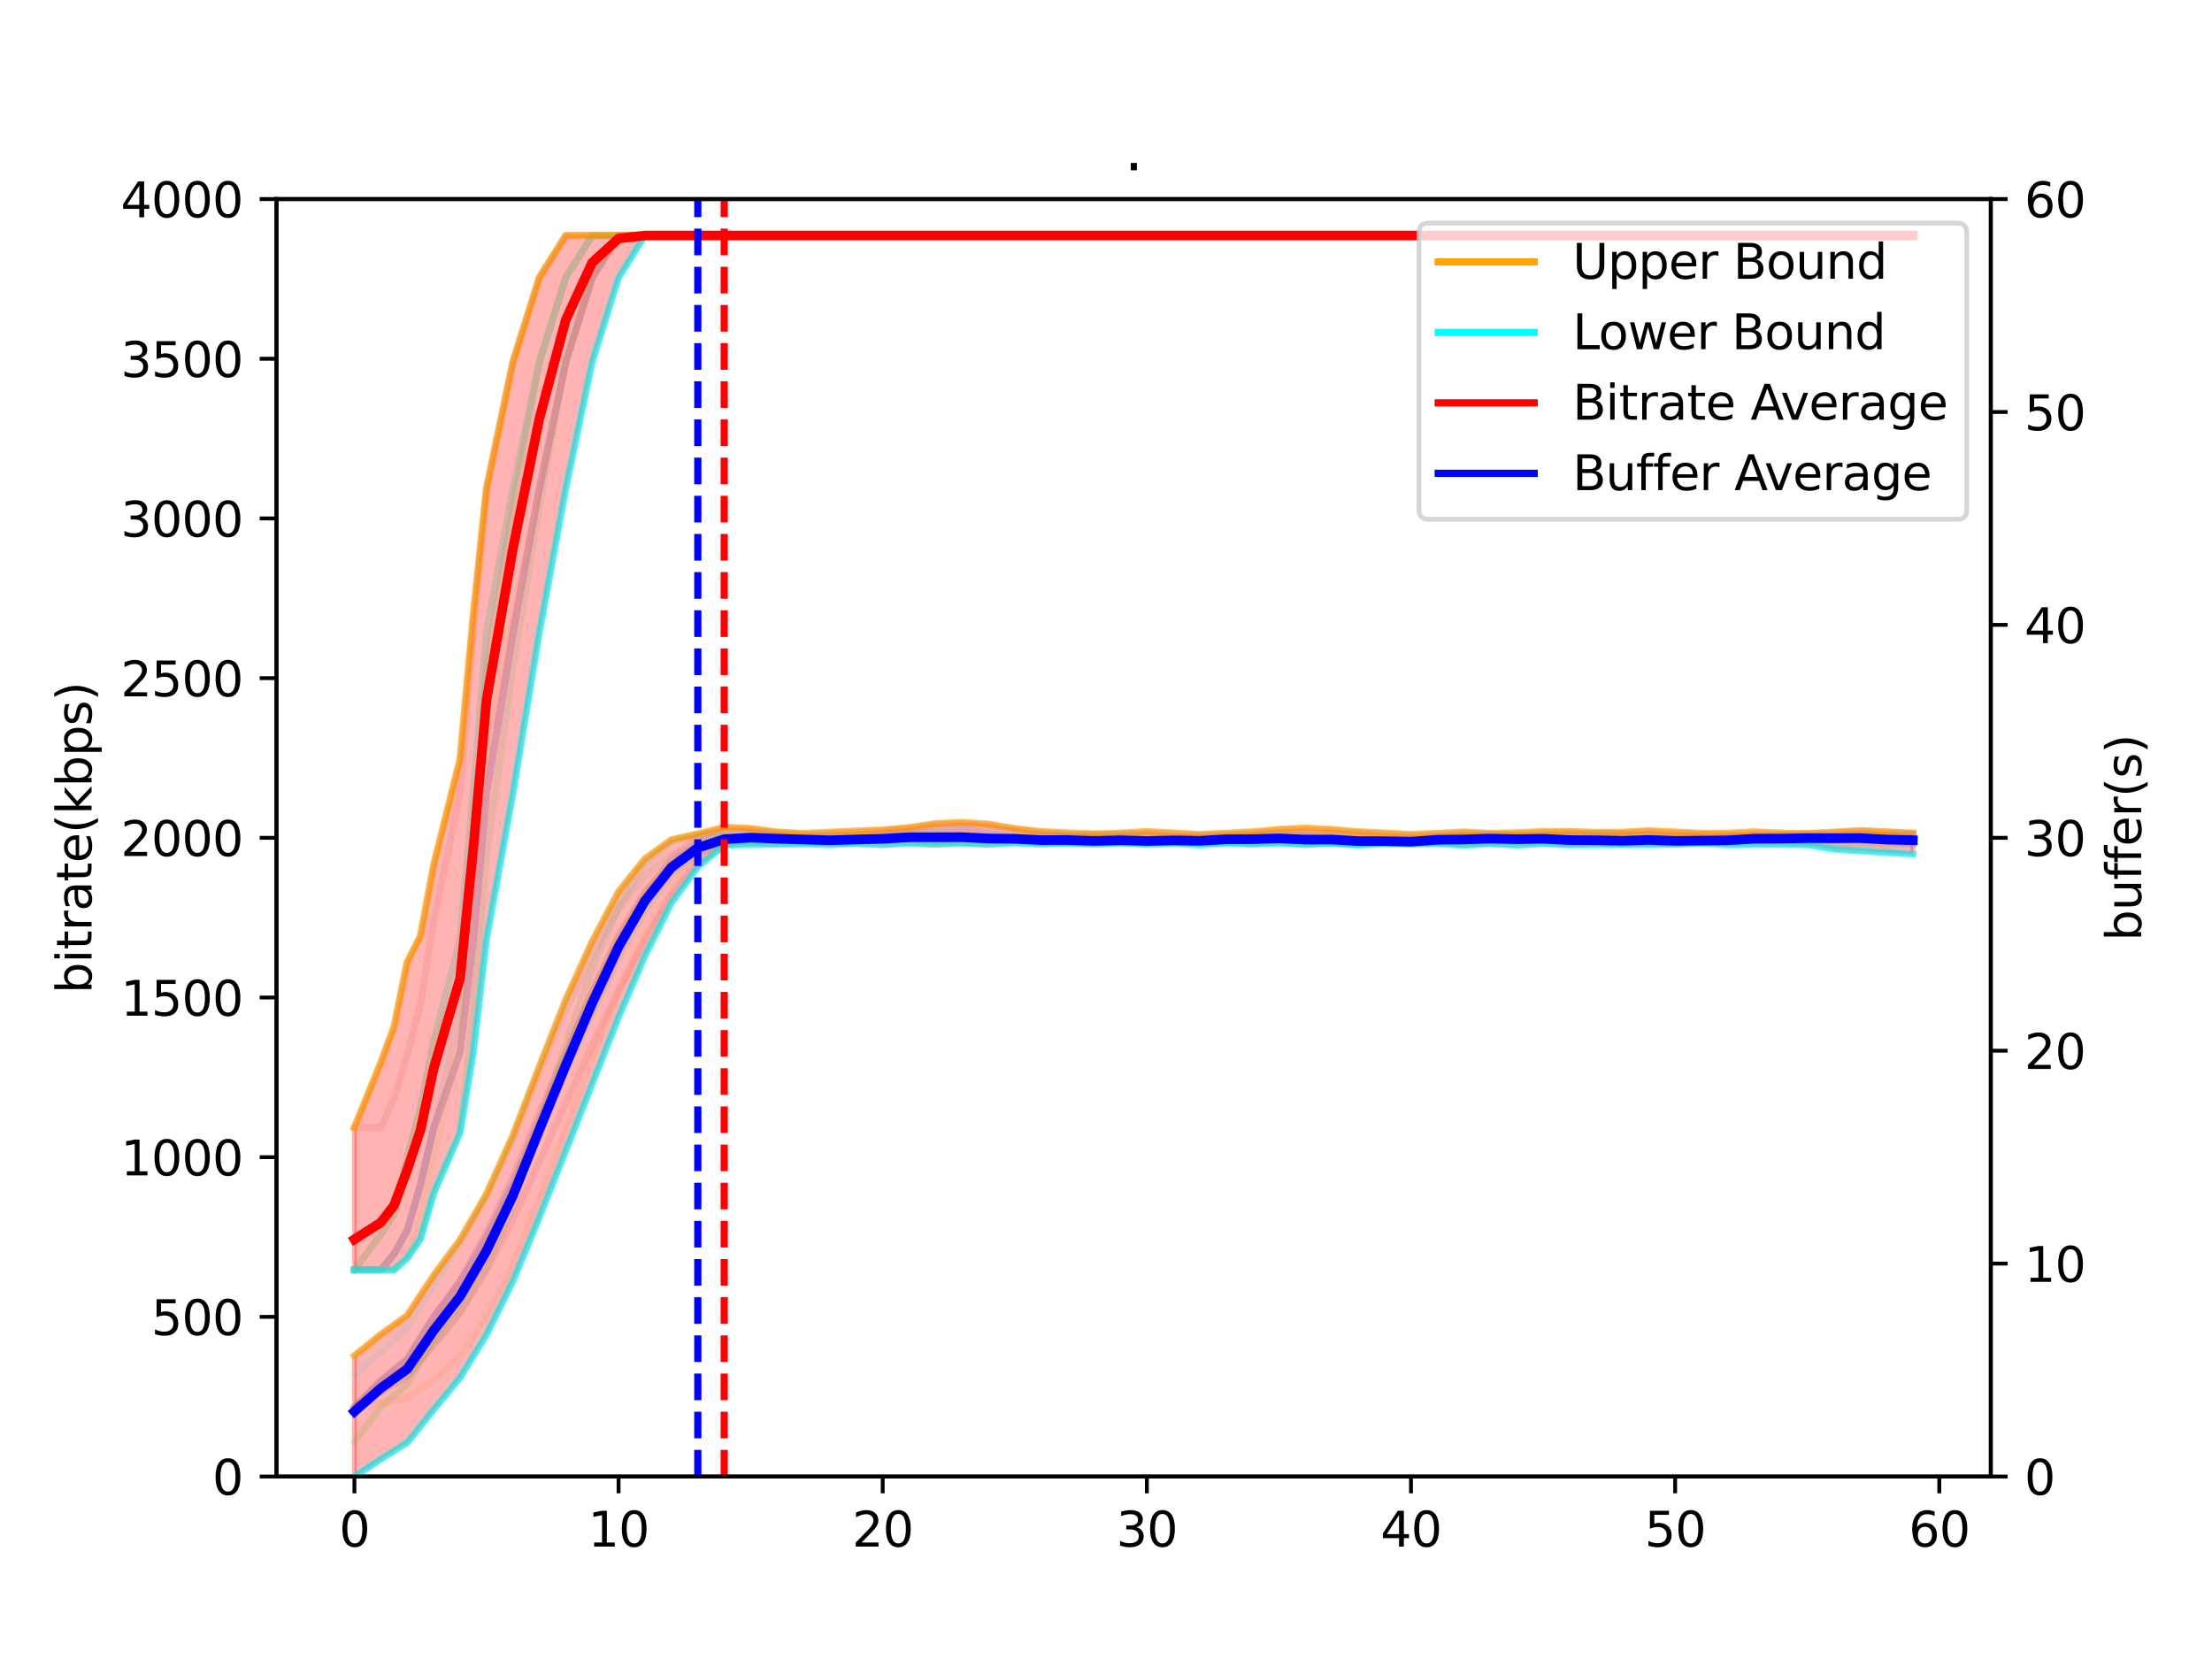 <?xml version="1.0" encoding="utf-8" standalone="no"?>
<!DOCTYPE svg PUBLIC "-//W3C//DTD SVG 1.1//EN"
  "http://www.w3.org/Graphics/SVG/1.1/DTD/svg11.dtd">
<svg xmlns:xlink="http://www.w3.org/1999/xlink" width="460.8pt" height="345.6pt" viewBox="0 0 460.8 345.6" xmlns="http://www.w3.org/2000/svg" version="1.1">
 <defs>
  <style type="text/css">*{stroke-linejoin: round; stroke-linecap: butt}</style>
 </defs>
 <g id="figure_1">
  <g id="patch_1">
   <path d="M 0 345.6 
L 460.8 345.6 
L 460.8 0 
L 0 0 
z
" style="fill: #ffffff"/>
  </g>
  <g id="axes_1">
   <g id="patch_2">
    <path d="M 57.6 307.584 
L 414.72 307.584 
L 414.72 41.472 
L 57.6 41.472 
z
" style="fill: #ffffff"/>
   </g>
   <g id="PolyCollection_1">
    <defs>
     <path id="m49e96e65ba" d="M 73.833 -110.731 
L 73.833 -81.06 
L 79.335 -81.06 
L 82.087 -81.06 
L 84.838 -83.532 
L 87.589 -87.488 
L 90.341 -97.02 
L 95.843 -109.653 
L 98.595 -126.378 
L 101.346 -149.916 
L 106.848 -180.266 
L 112.351 -213.832 
L 117.854 -243.8 
L 123.356 -270.172 
L 128.859 -287.753 
L 134.362 -296.544 
L 139.864 -296.544 
L 145.367 -296.544 
L 148.118 -296.544 
L 150.869 -296.544 
L 156.372 -296.544 
L 161.875 -296.544 
L 167.377 -296.544 
L 170.129 -296.544 
L 172.88 -296.544 
L 178.382 -296.544 
L 183.885 -296.544 
L 189.388 -296.544 
L 194.89 -296.544 
L 200.393 -296.544 
L 203.144 -296.544 
L 205.896 -296.544 
L 211.398 -296.544 
L 216.901 -296.544 
L 222.403 -296.544 
L 227.906 -296.544 
L 233.409 -296.544 
L 238.911 -296.544 
L 244.414 -296.544 
L 249.917 -296.544 
L 255.419 -296.544 
L 260.922 -296.544 
L 266.424 -296.544 
L 271.927 -296.544 
L 277.43 -296.544 
L 282.932 -296.544 
L 288.435 -296.544 
L 293.938 -296.544 
L 299.44 -296.544 
L 304.943 -296.544 
L 310.445 -296.544 
L 315.948 -296.544 
L 321.451 -296.544 
L 326.953 -296.544 
L 332.456 -296.544 
L 337.958 -296.544 
L 343.461 -296.544 
L 348.964 -296.544 
L 354.466 -296.544 
L 359.969 -296.544 
L 365.472 -296.544 
L 370.974 -296.544 
L 376.477 -296.544 
L 381.979 -296.544 
L 387.482 -296.544 
L 392.985 -296.544 
L 398.487 -296.544 
L 398.487 -296.544 
L 398.487 -296.544 
L 392.985 -296.544 
L 387.482 -296.544 
L 381.979 -296.544 
L 376.477 -296.544 
L 370.974 -296.544 
L 365.472 -296.544 
L 359.969 -296.544 
L 354.466 -296.544 
L 348.964 -296.544 
L 343.461 -296.544 
L 337.958 -296.544 
L 332.456 -296.544 
L 326.953 -296.544 
L 321.451 -296.544 
L 315.948 -296.544 
L 310.445 -296.544 
L 304.943 -296.544 
L 299.44 -296.544 
L 293.938 -296.544 
L 288.435 -296.544 
L 282.932 -296.544 
L 277.43 -296.544 
L 271.927 -296.544 
L 266.424 -296.544 
L 260.922 -296.544 
L 255.419 -296.544 
L 249.917 -296.544 
L 244.414 -296.544 
L 238.911 -296.544 
L 233.409 -296.544 
L 227.906 -296.544 
L 222.403 -296.544 
L 216.901 -296.544 
L 211.398 -296.544 
L 205.896 -296.544 
L 203.144 -296.544 
L 200.393 -296.544 
L 194.89 -296.544 
L 189.388 -296.544 
L 183.885 -296.544 
L 178.382 -296.544 
L 172.88 -296.544 
L 170.129 -296.544 
L 167.377 -296.544 
L 161.875 -296.544 
L 156.372 -296.544 
L 150.869 -296.544 
L 148.118 -296.544 
L 145.367 -296.544 
L 139.864 -296.544 
L 134.362 -296.544 
L 128.859 -296.544 
L 123.356 -296.544 
L 117.854 -296.544 
L 112.351 -287.753 
L 106.848 -270.172 
L 101.346 -243.8 
L 98.595 -217.429 
L 95.843 -187.46 
L 90.341 -165.383 
L 87.589 -150.597 
L 84.838 -145.202 
L 82.087 -131.713 
L 79.335 -124.22 
L 73.833 -110.731 
z
" style="stroke: #ff0000; stroke-opacity: 0.3"/>
    </defs>
    <g clip-path="url(#pf42599eee1)">
     <use xlink:href="#m49e96e65ba" x="0" y="345.6" style="fill: #ff0000; fill-opacity: 0.3; stroke: #ff0000; stroke-opacity: 0.3"/>
    </g>
   </g>
   <g id="matplotlib.axis_1">
    <g id="xtick_1">
     <g id="line2d_1">
      <defs>
       <path id="md44aa53854" d="M 0 0 
L 0 3.5 
" style="stroke: #000000; stroke-width: 0.8"/>
      </defs>
      <g>
       <use xlink:href="#md44aa53854" x="73.833" y="307.584" style="stroke: #000000; stroke-width: 0.8"/>
      </g>
     </g>
     <g id="text_1">
      <!-- 0 -->
      <g transform="translate(70.651 322.182) scale(0.1 -0.1)">
       <defs>
        <path id="DejaVuSans-30" d="M 2034 4250 
Q 1547 4250 1301 3770 
Q 1056 3291 1056 2328 
Q 1056 1369 1301 889 
Q 1547 409 2034 409 
Q 2525 409 2770 889 
Q 3016 1369 3016 2328 
Q 3016 3291 2770 3770 
Q 2525 4250 2034 4250 
z
M 2034 4750 
Q 2819 4750 3233 4129 
Q 3647 3509 3647 2328 
Q 3647 1150 3233 529 
Q 2819 -91 2034 -91 
Q 1250 -91 836 529 
Q 422 1150 422 2328 
Q 422 3509 836 4129 
Q 1250 4750 2034 4750 
z
" transform="scale(0.016)"/>
       </defs>
       <use xlink:href="#DejaVuSans-30"/>
      </g>
     </g>
    </g>
    <g id="xtick_2">
     <g id="line2d_2">
      <g>
       <use xlink:href="#md44aa53854" x="128.859" y="307.584" style="stroke: #000000; stroke-width: 0.8"/>
      </g>
     </g>
     <g id="text_2">
      <!-- 10 -->
      <g transform="translate(122.496 322.182) scale(0.1 -0.1)">
       <defs>
        <path id="DejaVuSans-31" d="M 794 531 
L 1825 531 
L 1825 4091 
L 703 3866 
L 703 4441 
L 1819 4666 
L 2450 4666 
L 2450 531 
L 3481 531 
L 3481 0 
L 794 0 
L 794 531 
z
" transform="scale(0.016)"/>
       </defs>
       <use xlink:href="#DejaVuSans-31"/>
       <use xlink:href="#DejaVuSans-30" x="63.623"/>
      </g>
     </g>
    </g>
    <g id="xtick_3">
     <g id="line2d_3">
      <g>
       <use xlink:href="#md44aa53854" x="183.885" y="307.584" style="stroke: #000000; stroke-width: 0.8"/>
      </g>
     </g>
     <g id="text_3">
      <!-- 20 -->
      <g transform="translate(177.523 322.182) scale(0.1 -0.1)">
       <defs>
        <path id="DejaVuSans-32" d="M 1228 531 
L 3431 531 
L 3431 0 
L 469 0 
L 469 531 
Q 828 903 1448 1529 
Q 2069 2156 2228 2338 
Q 2531 2678 2651 2914 
Q 2772 3150 2772 3378 
Q 2772 3750 2511 3984 
Q 2250 4219 1831 4219 
Q 1534 4219 1204 4116 
Q 875 4013 500 3803 
L 500 4441 
Q 881 4594 1212 4672 
Q 1544 4750 1819 4750 
Q 2544 4750 2975 4387 
Q 3406 4025 3406 3419 
Q 3406 3131 3298 2873 
Q 3191 2616 2906 2266 
Q 2828 2175 2409 1742 
Q 1991 1309 1228 531 
z
" transform="scale(0.016)"/>
       </defs>
       <use xlink:href="#DejaVuSans-32"/>
       <use xlink:href="#DejaVuSans-30" x="63.623"/>
      </g>
     </g>
    </g>
    <g id="xtick_4">
     <g id="line2d_4">
      <g>
       <use xlink:href="#md44aa53854" x="238.911" y="307.584" style="stroke: #000000; stroke-width: 0.8"/>
      </g>
     </g>
     <g id="text_4">
      <!-- 30 -->
      <g transform="translate(232.549 322.182) scale(0.1 -0.1)">
       <defs>
        <path id="DejaVuSans-33" d="M 2597 2516 
Q 3050 2419 3304 2112 
Q 3559 1806 3559 1356 
Q 3559 666 3084 287 
Q 2609 -91 1734 -91 
Q 1441 -91 1130 -33 
Q 819 25 488 141 
L 488 750 
Q 750 597 1062 519 
Q 1375 441 1716 441 
Q 2309 441 2620 675 
Q 2931 909 2931 1356 
Q 2931 1769 2642 2001 
Q 2353 2234 1838 2234 
L 1294 2234 
L 1294 2753 
L 1863 2753 
Q 2328 2753 2575 2939 
Q 2822 3125 2822 3475 
Q 2822 3834 2567 4026 
Q 2313 4219 1838 4219 
Q 1578 4219 1281 4162 
Q 984 4106 628 3988 
L 628 4550 
Q 988 4650 1302 4700 
Q 1616 4750 1894 4750 
Q 2613 4750 3031 4423 
Q 3450 4097 3450 3541 
Q 3450 3153 3228 2886 
Q 3006 2619 2597 2516 
z
" transform="scale(0.016)"/>
       </defs>
       <use xlink:href="#DejaVuSans-33"/>
       <use xlink:href="#DejaVuSans-30" x="63.623"/>
      </g>
     </g>
    </g>
    <g id="xtick_5">
     <g id="line2d_5">
      <g>
       <use xlink:href="#md44aa53854" x="293.938" y="307.584" style="stroke: #000000; stroke-width: 0.8"/>
      </g>
     </g>
     <g id="text_5">
      <!-- 40 -->
      <g transform="translate(287.575 322.182) scale(0.1 -0.1)">
       <defs>
        <path id="DejaVuSans-34" d="M 2419 4116 
L 825 1625 
L 2419 1625 
L 2419 4116 
z
M 2253 4666 
L 3047 4666 
L 3047 1625 
L 3713 1625 
L 3713 1100 
L 3047 1100 
L 3047 0 
L 2419 0 
L 2419 1100 
L 313 1100 
L 313 1709 
L 2253 4666 
z
" transform="scale(0.016)"/>
       </defs>
       <use xlink:href="#DejaVuSans-34"/>
       <use xlink:href="#DejaVuSans-30" x="63.623"/>
      </g>
     </g>
    </g>
    <g id="xtick_6">
     <g id="line2d_6">
      <g>
       <use xlink:href="#md44aa53854" x="348.964" y="307.584" style="stroke: #000000; stroke-width: 0.8"/>
      </g>
     </g>
     <g id="text_6">
      <!-- 50 -->
      <g transform="translate(342.601 322.182) scale(0.1 -0.1)">
       <defs>
        <path id="DejaVuSans-35" d="M 691 4666 
L 3169 4666 
L 3169 4134 
L 1269 4134 
L 1269 2991 
Q 1406 3038 1543 3061 
Q 1681 3084 1819 3084 
Q 2600 3084 3056 2656 
Q 3513 2228 3513 1497 
Q 3513 744 3044 326 
Q 2575 -91 1722 -91 
Q 1428 -91 1123 -41 
Q 819 9 494 109 
L 494 744 
Q 775 591 1075 516 
Q 1375 441 1709 441 
Q 2250 441 2565 725 
Q 2881 1009 2881 1497 
Q 2881 1984 2565 2268 
Q 2250 2553 1709 2553 
Q 1456 2553 1204 2497 
Q 953 2441 691 2322 
L 691 4666 
z
" transform="scale(0.016)"/>
       </defs>
       <use xlink:href="#DejaVuSans-35"/>
       <use xlink:href="#DejaVuSans-30" x="63.623"/>
      </g>
     </g>
    </g>
    <g id="xtick_7">
     <g id="line2d_7">
      <g>
       <use xlink:href="#md44aa53854" x="403.99" y="307.584" style="stroke: #000000; stroke-width: 0.8"/>
      </g>
     </g>
     <g id="text_7">
      <!-- 60 -->
      <g transform="translate(397.627 322.182) scale(0.1 -0.1)">
       <defs>
        <path id="DejaVuSans-36" d="M 2113 2584 
Q 1688 2584 1439 2293 
Q 1191 2003 1191 1497 
Q 1191 994 1439 701 
Q 1688 409 2113 409 
Q 2538 409 2786 701 
Q 3034 994 3034 1497 
Q 3034 2003 2786 2293 
Q 2538 2584 2113 2584 
z
M 3366 4563 
L 3366 3988 
Q 3128 4100 2886 4159 
Q 2644 4219 2406 4219 
Q 1781 4219 1451 3797 
Q 1122 3375 1075 2522 
Q 1259 2794 1537 2939 
Q 1816 3084 2150 3084 
Q 2853 3084 3261 2657 
Q 3669 2231 3669 1497 
Q 3669 778 3244 343 
Q 2819 -91 2113 -91 
Q 1303 -91 875 529 
Q 447 1150 447 2328 
Q 447 3434 972 4092 
Q 1497 4750 2381 4750 
Q 2619 4750 2861 4703 
Q 3103 4656 3366 4563 
z
" transform="scale(0.016)"/>
       </defs>
       <use xlink:href="#DejaVuSans-36"/>
       <use xlink:href="#DejaVuSans-30" x="63.623"/>
      </g>
     </g>
    </g>
   </g>
   <g id="matplotlib.axis_2">
    <g id="ytick_1">
     <g id="line2d_8">
      <defs>
       <path id="m9fcaffe8fd" d="M 0 0 
L -3.5 0 
" style="stroke: #000000; stroke-width: 0.8"/>
      </defs>
      <g>
       <use xlink:href="#m9fcaffe8fd" x="57.6" y="307.584" style="stroke: #000000; stroke-width: 0.8"/>
      </g>
     </g>
     <g id="text_8">
      <!-- 0 -->
      <g transform="translate(44.237 311.383) scale(0.1 -0.1)">
       <use xlink:href="#DejaVuSans-30"/>
      </g>
     </g>
    </g>
    <g id="ytick_2">
     <g id="line2d_9">
      <g>
       <use xlink:href="#m9fcaffe8fd" x="57.6" y="274.32" style="stroke: #000000; stroke-width: 0.8"/>
      </g>
     </g>
     <g id="text_9">
      <!-- 500 -->
      <g transform="translate(31.512 278.119) scale(0.1 -0.1)">
       <use xlink:href="#DejaVuSans-35"/>
       <use xlink:href="#DejaVuSans-30" x="63.623"/>
       <use xlink:href="#DejaVuSans-30" x="127.246"/>
      </g>
     </g>
    </g>
    <g id="ytick_3">
     <g id="line2d_10">
      <g>
       <use xlink:href="#m9fcaffe8fd" x="57.6" y="241.056" style="stroke: #000000; stroke-width: 0.8"/>
      </g>
     </g>
     <g id="text_10">
      <!-- 1000 -->
      <g transform="translate(25.15 244.855) scale(0.1 -0.1)">
       <use xlink:href="#DejaVuSans-31"/>
       <use xlink:href="#DejaVuSans-30" x="63.623"/>
       <use xlink:href="#DejaVuSans-30" x="127.246"/>
       <use xlink:href="#DejaVuSans-30" x="190.869"/>
      </g>
     </g>
    </g>
    <g id="ytick_4">
     <g id="line2d_11">
      <g>
       <use xlink:href="#m9fcaffe8fd" x="57.6" y="207.792" style="stroke: #000000; stroke-width: 0.8"/>
      </g>
     </g>
     <g id="text_11">
      <!-- 1500 -->
      <g transform="translate(25.15 211.591) scale(0.1 -0.1)">
       <use xlink:href="#DejaVuSans-31"/>
       <use xlink:href="#DejaVuSans-35" x="63.623"/>
       <use xlink:href="#DejaVuSans-30" x="127.246"/>
       <use xlink:href="#DejaVuSans-30" x="190.869"/>
      </g>
     </g>
    </g>
    <g id="ytick_5">
     <g id="line2d_12">
      <g>
       <use xlink:href="#m9fcaffe8fd" x="57.6" y="174.528" style="stroke: #000000; stroke-width: 0.8"/>
      </g>
     </g>
     <g id="text_12">
      <!-- 2000 -->
      <g transform="translate(25.15 178.327) scale(0.1 -0.1)">
       <use xlink:href="#DejaVuSans-32"/>
       <use xlink:href="#DejaVuSans-30" x="63.623"/>
       <use xlink:href="#DejaVuSans-30" x="127.246"/>
       <use xlink:href="#DejaVuSans-30" x="190.869"/>
      </g>
     </g>
    </g>
    <g id="ytick_6">
     <g id="line2d_13">
      <g>
       <use xlink:href="#m9fcaffe8fd" x="57.6" y="141.264" style="stroke: #000000; stroke-width: 0.8"/>
      </g>
     </g>
     <g id="text_13">
      <!-- 2500 -->
      <g transform="translate(25.15 145.063) scale(0.1 -0.1)">
       <use xlink:href="#DejaVuSans-32"/>
       <use xlink:href="#DejaVuSans-35" x="63.623"/>
       <use xlink:href="#DejaVuSans-30" x="127.246"/>
       <use xlink:href="#DejaVuSans-30" x="190.869"/>
      </g>
     </g>
    </g>
    <g id="ytick_7">
     <g id="line2d_14">
      <g>
       <use xlink:href="#m9fcaffe8fd" x="57.6" y="108" style="stroke: #000000; stroke-width: 0.8"/>
      </g>
     </g>
     <g id="text_14">
      <!-- 3000 -->
      <g transform="translate(25.15 111.799) scale(0.1 -0.1)">
       <use xlink:href="#DejaVuSans-33"/>
       <use xlink:href="#DejaVuSans-30" x="63.623"/>
       <use xlink:href="#DejaVuSans-30" x="127.246"/>
       <use xlink:href="#DejaVuSans-30" x="190.869"/>
      </g>
     </g>
    </g>
    <g id="ytick_8">
     <g id="line2d_15">
      <g>
       <use xlink:href="#m9fcaffe8fd" x="57.6" y="74.736" style="stroke: #000000; stroke-width: 0.8"/>
      </g>
     </g>
     <g id="text_15">
      <!-- 3500 -->
      <g transform="translate(25.15 78.535) scale(0.1 -0.1)">
       <use xlink:href="#DejaVuSans-33"/>
       <use xlink:href="#DejaVuSans-35" x="63.623"/>
       <use xlink:href="#DejaVuSans-30" x="127.246"/>
       <use xlink:href="#DejaVuSans-30" x="190.869"/>
      </g>
     </g>
    </g>
    <g id="ytick_9">
     <g id="line2d_16">
      <g>
       <use xlink:href="#m9fcaffe8fd" x="57.6" y="41.472" style="stroke: #000000; stroke-width: 0.8"/>
      </g>
     </g>
     <g id="text_16">
      <!-- 4000 -->
      <g transform="translate(25.15 45.271) scale(0.1 -0.1)">
       <use xlink:href="#DejaVuSans-34"/>
       <use xlink:href="#DejaVuSans-30" x="63.623"/>
       <use xlink:href="#DejaVuSans-30" x="127.246"/>
       <use xlink:href="#DejaVuSans-30" x="190.869"/>
      </g>
     </g>
    </g>
    <g id="text_17">
     <!-- bitrate(kbps) -->
     <g transform="translate(19.07 206.958) rotate(-90) scale(0.1 -0.1)">
      <defs>
       <path id="DejaVuSans-62" d="M 3116 1747 
Q 3116 2381 2855 2742 
Q 2594 3103 2138 3103 
Q 1681 3103 1420 2742 
Q 1159 2381 1159 1747 
Q 1159 1113 1420 752 
Q 1681 391 2138 391 
Q 2594 391 2855 752 
Q 3116 1113 3116 1747 
z
M 1159 2969 
Q 1341 3281 1617 3432 
Q 1894 3584 2278 3584 
Q 2916 3584 3314 3078 
Q 3713 2572 3713 1747 
Q 3713 922 3314 415 
Q 2916 -91 2278 -91 
Q 1894 -91 1617 61 
Q 1341 213 1159 525 
L 1159 0 
L 581 0 
L 581 4863 
L 1159 4863 
L 1159 2969 
z
" transform="scale(0.016)"/>
       <path id="DejaVuSans-69" d="M 603 3500 
L 1178 3500 
L 1178 0 
L 603 0 
L 603 3500 
z
M 603 4863 
L 1178 4863 
L 1178 4134 
L 603 4134 
L 603 4863 
z
" transform="scale(0.016)"/>
       <path id="DejaVuSans-74" d="M 1172 4494 
L 1172 3500 
L 2356 3500 
L 2356 3053 
L 1172 3053 
L 1172 1153 
Q 1172 725 1289 603 
Q 1406 481 1766 481 
L 2356 481 
L 2356 0 
L 1766 0 
Q 1100 0 847 248 
Q 594 497 594 1153 
L 594 3053 
L 172 3053 
L 172 3500 
L 594 3500 
L 594 4494 
L 1172 4494 
z
" transform="scale(0.016)"/>
       <path id="DejaVuSans-72" d="M 2631 2963 
Q 2534 3019 2420 3045 
Q 2306 3072 2169 3072 
Q 1681 3072 1420 2755 
Q 1159 2438 1159 1844 
L 1159 0 
L 581 0 
L 581 3500 
L 1159 3500 
L 1159 2956 
Q 1341 3275 1631 3429 
Q 1922 3584 2338 3584 
Q 2397 3584 2469 3576 
Q 2541 3569 2628 3553 
L 2631 2963 
z
" transform="scale(0.016)"/>
       <path id="DejaVuSans-61" d="M 2194 1759 
Q 1497 1759 1228 1600 
Q 959 1441 959 1056 
Q 959 750 1161 570 
Q 1363 391 1709 391 
Q 2188 391 2477 730 
Q 2766 1069 2766 1631 
L 2766 1759 
L 2194 1759 
z
M 3341 1997 
L 3341 0 
L 2766 0 
L 2766 531 
Q 2569 213 2275 61 
Q 1981 -91 1556 -91 
Q 1019 -91 701 211 
Q 384 513 384 1019 
Q 384 1609 779 1909 
Q 1175 2209 1959 2209 
L 2766 2209 
L 2766 2266 
Q 2766 2663 2505 2880 
Q 2244 3097 1772 3097 
Q 1472 3097 1187 3025 
Q 903 2953 641 2809 
L 641 3341 
Q 956 3463 1253 3523 
Q 1550 3584 1831 3584 
Q 2591 3584 2966 3190 
Q 3341 2797 3341 1997 
z
" transform="scale(0.016)"/>
       <path id="DejaVuSans-65" d="M 3597 1894 
L 3597 1613 
L 953 1613 
Q 991 1019 1311 708 
Q 1631 397 2203 397 
Q 2534 397 2845 478 
Q 3156 559 3463 722 
L 3463 178 
Q 3153 47 2828 -22 
Q 2503 -91 2169 -91 
Q 1331 -91 842 396 
Q 353 884 353 1716 
Q 353 2575 817 3079 
Q 1281 3584 2069 3584 
Q 2775 3584 3186 3129 
Q 3597 2675 3597 1894 
z
M 3022 2063 
Q 3016 2534 2758 2815 
Q 2500 3097 2075 3097 
Q 1594 3097 1305 2825 
Q 1016 2553 972 2059 
L 3022 2063 
z
" transform="scale(0.016)"/>
       <path id="DejaVuSans-28" d="M 1984 4856 
Q 1566 4138 1362 3434 
Q 1159 2731 1159 2009 
Q 1159 1288 1364 580 
Q 1569 -128 1984 -844 
L 1484 -844 
Q 1016 -109 783 600 
Q 550 1309 550 2009 
Q 550 2706 781 3412 
Q 1013 4119 1484 4856 
L 1984 4856 
z
" transform="scale(0.016)"/>
       <path id="DejaVuSans-6b" d="M 581 4863 
L 1159 4863 
L 1159 1991 
L 2875 3500 
L 3609 3500 
L 1753 1863 
L 3688 0 
L 2938 0 
L 1159 1709 
L 1159 0 
L 581 0 
L 581 4863 
z
" transform="scale(0.016)"/>
       <path id="DejaVuSans-70" d="M 1159 525 
L 1159 -1331 
L 581 -1331 
L 581 3500 
L 1159 3500 
L 1159 2969 
Q 1341 3281 1617 3432 
Q 1894 3584 2278 3584 
Q 2916 3584 3314 3078 
Q 3713 2572 3713 1747 
Q 3713 922 3314 415 
Q 2916 -91 2278 -91 
Q 1894 -91 1617 61 
Q 1341 213 1159 525 
z
M 3116 1747 
Q 3116 2381 2855 2742 
Q 2594 3103 2138 3103 
Q 1681 3103 1420 2742 
Q 1159 2381 1159 1747 
Q 1159 1113 1420 752 
Q 1681 391 2138 391 
Q 2594 391 2855 752 
Q 3116 1113 3116 1747 
z
" transform="scale(0.016)"/>
       <path id="DejaVuSans-73" d="M 2834 3397 
L 2834 2853 
Q 2591 2978 2328 3040 
Q 2066 3103 1784 3103 
Q 1356 3103 1142 2972 
Q 928 2841 928 2578 
Q 928 2378 1081 2264 
Q 1234 2150 1697 2047 
L 1894 2003 
Q 2506 1872 2764 1633 
Q 3022 1394 3022 966 
Q 3022 478 2636 193 
Q 2250 -91 1575 -91 
Q 1294 -91 989 -36 
Q 684 19 347 128 
L 347 722 
Q 666 556 975 473 
Q 1284 391 1588 391 
Q 1994 391 2212 530 
Q 2431 669 2431 922 
Q 2431 1156 2273 1281 
Q 2116 1406 1581 1522 
L 1381 1569 
Q 847 1681 609 1914 
Q 372 2147 372 2553 
Q 372 3047 722 3315 
Q 1072 3584 1716 3584 
Q 2034 3584 2315 3537 
Q 2597 3491 2834 3397 
z
" transform="scale(0.016)"/>
       <path id="DejaVuSans-29" d="M 513 4856 
L 1013 4856 
Q 1481 4119 1714 3412 
Q 1947 2706 1947 2009 
Q 1947 1309 1714 600 
Q 1481 -109 1013 -844 
L 513 -844 
Q 928 -128 1133 580 
Q 1338 1288 1338 2009 
Q 1338 2731 1133 3434 
Q 928 4138 513 4856 
z
" transform="scale(0.016)"/>
      </defs>
      <use xlink:href="#DejaVuSans-62"/>
      <use xlink:href="#DejaVuSans-69" x="63.477"/>
      <use xlink:href="#DejaVuSans-74" x="91.26"/>
      <use xlink:href="#DejaVuSans-72" x="130.469"/>
      <use xlink:href="#DejaVuSans-61" x="171.582"/>
      <use xlink:href="#DejaVuSans-74" x="232.861"/>
      <use xlink:href="#DejaVuSans-65" x="272.07"/>
      <use xlink:href="#DejaVuSans-28" x="333.594"/>
      <use xlink:href="#DejaVuSans-6b" x="372.607"/>
      <use xlink:href="#DejaVuSans-62" x="430.518"/>
      <use xlink:href="#DejaVuSans-70" x="493.994"/>
      <use xlink:href="#DejaVuSans-73" x="557.471"/>
      <use xlink:href="#DejaVuSans-29" x="609.57"/>
     </g>
    </g>
   </g>
   <g id="line2d_17">
    <path d="M 73.833 264.54 
L 79.335 264.54 
L 82.087 261.244 
L 84.838 256.298 
L 87.589 246.767 
L 90.341 234.958 
L 95.843 219.222 
L 98.595 195.684 
L 101.346 165.334 
L 106.848 131.768 
L 112.351 101.8 
L 117.854 75.428 
L 123.356 57.847 
L 128.859 49.056 
L 134.362 49.056 
L 139.864 49.056 
L 145.367 49.056 
L 148.118 49.056 
L 150.869 49.056 
L 156.372 49.056 
L 161.875 49.056 
L 167.377 49.056 
L 170.129 49.056 
L 172.88 49.056 
L 178.382 49.056 
L 183.885 49.056 
L 189.388 49.056 
L 194.89 49.056 
L 200.393 49.056 
L 203.144 49.056 
L 205.896 49.056 
L 211.398 49.056 
L 216.901 49.056 
L 222.403 49.056 
L 227.906 49.056 
L 233.409 49.056 
L 238.911 49.056 
L 244.414 49.056 
L 249.917 49.056 
L 255.419 49.056 
L 260.922 49.056 
L 266.424 49.056 
L 271.927 49.056 
L 277.43 49.056 
L 282.932 49.056 
L 288.435 49.056 
L 293.938 49.056 
L 299.44 49.056 
L 304.943 49.056 
L 310.445 49.056 
L 315.948 49.056 
L 321.451 49.056 
L 326.953 49.056 
L 332.456 49.056 
L 337.958 49.056 
L 343.461 49.056 
L 348.964 49.056 
L 354.466 49.056 
L 359.969 49.056 
L 365.472 49.056 
L 370.974 49.056 
L 376.477 49.056 
L 381.979 49.056 
L 387.482 49.056 
L 392.985 49.056 
L 398.487 49.056 
" clip-path="url(#pf42599eee1)" style="fill: none; stroke: #1f77b4; stroke-opacity: 0.1; stroke-width: 1.5; stroke-linecap: square"/>
   </g>
   <g id="line2d_18">
    <path d="M 73.833 234.869 
L 79.335 221.38 
L 82.087 213.887 
L 84.838 200.398 
L 87.589 195.003 
L 90.341 180.217 
L 95.843 158.14 
L 98.595 128.171 
L 101.346 101.8 
L 106.848 75.428 
L 112.351 57.847 
L 117.854 49.056 
L 123.356 49.056 
L 128.859 49.056 
L 134.362 49.056 
L 139.864 49.056 
L 145.367 49.056 
L 148.118 49.056 
L 150.869 49.056 
L 156.372 49.056 
L 161.875 49.056 
L 167.377 49.056 
L 170.129 49.056 
L 172.88 49.056 
L 178.382 49.056 
L 183.885 49.056 
L 189.388 49.056 
L 194.89 49.056 
L 200.393 49.056 
L 203.144 49.056 
L 205.896 49.056 
L 211.398 49.056 
L 216.901 49.056 
L 222.403 49.056 
L 227.906 49.056 
L 233.409 49.056 
L 238.911 49.056 
L 244.414 49.056 
L 249.917 49.056 
L 255.419 49.056 
L 260.922 49.056 
L 266.424 49.056 
L 271.927 49.056 
L 277.43 49.056 
L 282.932 49.056 
L 288.435 49.056 
L 293.938 49.056 
L 299.44 49.056 
L 304.943 49.056 
L 310.445 49.056 
L 315.948 49.056 
L 321.451 49.056 
L 326.953 49.056 
L 332.456 49.056 
L 337.958 49.056 
L 343.461 49.056 
L 348.964 49.056 
L 354.466 49.056 
L 359.969 49.056 
L 365.472 49.056 
L 370.974 49.056 
L 376.477 49.056 
L 381.979 49.056 
L 387.482 49.056 
L 392.985 49.056 
L 398.487 49.056 
" clip-path="url(#pf42599eee1)" style="fill: none; stroke: #ff7f0e; stroke-opacity: 0.1; stroke-width: 1.5; stroke-linecap: square"/>
   </g>
   <g id="line2d_19">
    <path d="M 73.833 264.54 
L 79.335 264.54 
L 82.087 264.54 
L 84.838 262.068 
L 87.589 258.112 
L 90.341 248.58 
L 95.843 235.947 
L 98.595 210.431 
L 101.346 178.103 
L 106.848 138.962 
L 112.351 105.397 
L 117.854 75.428 
L 123.356 57.847 
L 128.859 49.056 
L 134.362 49.056 
L 139.864 49.056 
L 145.367 49.056 
L 148.118 49.056 
L 150.869 49.056 
L 156.372 49.056 
L 161.875 49.056 
L 167.377 49.056 
L 170.129 49.056 
L 172.88 49.056 
L 178.382 49.056 
L 183.885 49.056 
L 189.388 49.056 
L 194.89 49.056 
L 200.393 49.056 
L 203.144 49.056 
L 205.896 49.056 
L 211.398 49.056 
L 216.901 49.056 
L 222.403 49.056 
L 227.906 49.056 
L 233.409 49.056 
L 238.911 49.056 
L 244.414 49.056 
L 249.917 49.056 
L 255.419 49.056 
L 260.922 49.056 
L 266.424 49.056 
L 271.927 49.056 
L 277.43 49.056 
L 282.932 49.056 
L 288.435 49.056 
L 293.938 49.056 
L 299.44 49.056 
L 304.943 49.056 
L 310.445 49.056 
L 315.948 49.056 
L 321.451 49.056 
L 326.953 49.056 
L 332.456 49.056 
L 337.958 49.056 
L 343.461 49.056 
L 348.964 49.056 
L 354.466 49.056 
L 359.969 49.056 
L 365.472 49.056 
L 370.974 49.056 
L 376.477 49.056 
L 381.979 49.056 
L 387.482 49.056 
L 392.985 49.056 
L 398.487 49.056 
" clip-path="url(#pf42599eee1)" style="fill: none; stroke: #2ca02c; stroke-opacity: 0.1; stroke-width: 1.5; stroke-linecap: square"/>
   </g>
   <g id="line2d_20">
    <path d="M 73.833 264.54 
L 79.335 264.54 
L 82.087 261.244 
L 84.838 256.298 
L 87.589 246.767 
L 90.341 234.958 
L 95.843 219.222 
L 98.595 195.684 
L 101.346 165.334 
L 106.848 131.768 
L 112.351 101.8 
L 117.854 75.428 
L 123.356 57.847 
L 128.859 49.056 
L 134.362 49.056 
L 139.864 49.056 
L 145.367 49.056 
L 148.118 49.056 
L 150.869 49.056 
L 156.372 49.056 
L 161.875 49.056 
L 167.377 49.056 
L 170.129 49.056 
L 172.88 49.056 
L 178.382 49.056 
L 183.885 49.056 
L 189.388 49.056 
L 194.89 49.056 
L 200.393 49.056 
L 203.144 49.056 
L 205.896 49.056 
L 211.398 49.056 
L 216.901 49.056 
L 222.403 49.056 
L 227.906 49.056 
L 233.409 49.056 
L 238.911 49.056 
L 244.414 49.056 
L 249.917 49.056 
L 255.419 49.056 
L 260.922 49.056 
L 266.424 49.056 
L 271.927 49.056 
L 277.43 49.056 
L 282.932 49.056 
L 288.435 49.056 
L 293.938 49.056 
L 299.44 49.056 
L 304.943 49.056 
L 310.445 49.056 
L 315.948 49.056 
L 321.451 49.056 
L 326.953 49.056 
L 332.456 49.056 
L 337.958 49.056 
L 343.461 49.056 
L 348.964 49.056 
L 354.466 49.056 
L 359.969 49.056 
L 365.472 49.056 
L 370.974 49.056 
L 376.477 49.056 
L 381.979 49.056 
L 387.482 49.056 
L 392.985 49.056 
L 398.487 49.056 
" clip-path="url(#pf42599eee1)" style="fill: none; stroke: #d62728; stroke-opacity: 0.1; stroke-width: 1.5; stroke-linecap: square"/>
   </g>
   <g id="line2d_21">
    <path d="M 73.833 264.54 
L 79.335 264.54 
L 82.087 261.244 
L 84.838 256.298 
L 87.589 246.767 
L 90.341 234.958 
L 95.843 219.222 
L 98.595 195.684 
L 101.346 165.334 
L 106.848 131.768 
L 112.351 101.8 
L 117.854 75.428 
L 123.356 57.847 
L 128.859 49.056 
L 134.362 49.056 
L 139.864 49.056 
L 145.367 49.056 
L 148.118 49.056 
L 150.869 49.056 
L 156.372 49.056 
L 161.875 49.056 
L 167.377 49.056 
L 170.129 49.056 
L 172.88 49.056 
L 178.382 49.056 
L 183.885 49.056 
L 189.388 49.056 
L 194.89 49.056 
L 200.393 49.056 
L 203.144 49.056 
L 205.896 49.056 
L 211.398 49.056 
L 216.901 49.056 
L 222.403 49.056 
L 227.906 49.056 
L 233.409 49.056 
L 238.911 49.056 
L 244.414 49.056 
L 249.917 49.056 
L 255.419 49.056 
L 260.922 49.056 
L 266.424 49.056 
L 271.927 49.056 
L 277.43 49.056 
L 282.932 49.056 
L 288.435 49.056 
L 293.938 49.056 
L 299.44 49.056 
L 304.943 49.056 
L 310.445 49.056 
L 315.948 49.056 
L 321.451 49.056 
L 326.953 49.056 
L 332.456 49.056 
L 337.958 49.056 
L 343.461 49.056 
L 348.964 49.056 
L 354.466 49.056 
L 359.969 49.056 
L 365.472 49.056 
L 370.974 49.056 
L 376.477 49.056 
L 381.979 49.056 
L 387.482 49.056 
L 392.985 49.056 
L 398.487 49.056 
" clip-path="url(#pf42599eee1)" style="fill: none; stroke: #9467bd; stroke-opacity: 0.1; stroke-width: 1.5; stroke-linecap: square"/>
   </g>
   <g id="line2d_22">
    <path d="M 73.833 234.869 
L 79.335 221.38 
L 82.087 213.887 
L 84.838 200.398 
L 87.589 195.003 
L 90.341 180.217 
L 95.843 158.14 
L 98.595 128.171 
L 101.346 101.8 
L 106.848 75.428 
L 112.351 57.847 
L 117.854 49.056 
L 123.356 49.056 
L 128.859 49.056 
L 134.362 49.056 
L 139.864 49.056 
L 145.367 49.056 
L 148.118 49.056 
L 150.869 49.056 
L 156.372 49.056 
L 161.875 49.056 
L 167.377 49.056 
L 170.129 49.056 
L 172.88 49.056 
L 178.382 49.056 
L 183.885 49.056 
L 189.388 49.056 
L 194.89 49.056 
L 200.393 49.056 
L 203.144 49.056 
L 205.896 49.056 
L 211.398 49.056 
L 216.901 49.056 
L 222.403 49.056 
L 227.906 49.056 
L 233.409 49.056 
L 238.911 49.056 
L 244.414 49.056 
L 249.917 49.056 
L 255.419 49.056 
L 260.922 49.056 
L 266.424 49.056 
L 271.927 49.056 
L 277.43 49.056 
L 282.932 49.056 
L 288.435 49.056 
L 293.938 49.056 
L 299.44 49.056 
L 304.943 49.056 
L 310.445 49.056 
L 315.948 49.056 
L 321.451 49.056 
L 326.953 49.056 
L 332.456 49.056 
L 337.958 49.056 
L 343.461 49.056 
L 348.964 49.056 
L 354.466 49.056 
L 359.969 49.056 
L 365.472 49.056 
L 370.974 49.056 
L 376.477 49.056 
L 381.979 49.056 
L 387.482 49.056 
L 392.985 49.056 
L 398.487 49.056 
" clip-path="url(#pf42599eee1)" style="fill: none; stroke: #8c564b; stroke-opacity: 0.1; stroke-width: 1.5; stroke-linecap: square"/>
   </g>
   <g id="line2d_23">
    <path d="M 73.833 264.54 
L 79.335 264.54 
L 82.087 261.244 
L 84.838 256.298 
L 87.589 246.767 
L 90.341 234.958 
L 95.843 219.222 
L 98.595 195.684 
L 101.346 165.334 
L 106.848 131.768 
L 112.351 101.8 
L 117.854 75.428 
L 123.356 57.847 
L 128.859 49.056 
L 134.362 49.056 
L 139.864 49.056 
L 145.367 49.056 
L 148.118 49.056 
L 150.869 49.056 
L 156.372 49.056 
L 161.875 49.056 
L 167.377 49.056 
L 170.129 49.056 
L 172.88 49.056 
L 178.382 49.056 
L 183.885 49.056 
L 189.388 49.056 
L 194.89 49.056 
L 200.393 49.056 
L 203.144 49.056 
L 205.896 49.056 
L 211.398 49.056 
L 216.901 49.056 
L 222.403 49.056 
L 227.906 49.056 
L 233.409 49.056 
L 238.911 49.056 
L 244.414 49.056 
L 249.917 49.056 
L 255.419 49.056 
L 260.922 49.056 
L 266.424 49.056 
L 271.927 49.056 
L 277.43 49.056 
L 282.932 49.056 
L 288.435 49.056 
L 293.938 49.056 
L 299.44 49.056 
L 304.943 49.056 
L 310.445 49.056 
L 315.948 49.056 
L 321.451 49.056 
L 326.953 49.056 
L 332.456 49.056 
L 337.958 49.056 
L 343.461 49.056 
L 348.964 49.056 
L 354.466 49.056 
L 359.969 49.056 
L 365.472 49.056 
L 370.974 49.056 
L 376.477 49.056 
L 381.979 49.056 
L 387.482 49.056 
L 392.985 49.056 
L 398.487 49.056 
" clip-path="url(#pf42599eee1)" style="fill: none; stroke: #e377c2; stroke-opacity: 0.1; stroke-width: 1.5; stroke-linecap: square"/>
   </g>
   <g id="line2d_24">
    <path d="M 73.833 264.54 
L 79.335 264.54 
L 82.087 261.244 
L 84.838 256.298 
L 87.589 246.767 
L 90.341 234.958 
L 95.843 210.431 
L 98.595 178.103 
L 101.346 138.962 
L 106.848 105.397 
L 112.351 75.428 
L 117.854 57.847 
L 123.356 49.056 
L 128.859 49.056 
L 134.362 49.056 
L 139.864 49.056 
L 145.367 49.056 
L 148.118 49.056 
L 150.869 49.056 
L 156.372 49.056 
L 161.875 49.056 
L 167.377 49.056 
L 170.129 49.056 
L 172.88 49.056 
L 178.382 49.056 
L 183.885 49.056 
L 189.388 49.056 
L 194.89 49.056 
L 200.393 49.056 
L 203.144 49.056 
L 205.896 49.056 
L 211.398 49.056 
L 216.901 49.056 
L 222.403 49.056 
L 227.906 49.056 
L 233.409 49.056 
L 238.911 49.056 
L 244.414 49.056 
L 249.917 49.056 
L 255.419 49.056 
L 260.922 49.056 
L 266.424 49.056 
L 271.927 49.056 
L 277.43 49.056 
L 282.932 49.056 
L 288.435 49.056 
L 293.938 49.056 
L 299.44 49.056 
L 304.943 49.056 
L 310.445 49.056 
L 315.948 49.056 
L 321.451 49.056 
L 326.953 49.056 
L 332.456 49.056 
L 337.958 49.056 
L 343.461 49.056 
L 348.964 49.056 
L 354.466 49.056 
L 359.969 49.056 
L 365.472 49.056 
L 370.974 49.056 
L 376.477 49.056 
L 381.979 49.056 
L 387.482 49.056 
L 392.985 49.056 
L 398.487 49.056 
" clip-path="url(#pf42599eee1)" style="fill: none; stroke: #7f7f7f; stroke-opacity: 0.1; stroke-width: 1.5; stroke-linecap: square"/>
   </g>
   <g id="line2d_25">
    <path d="M 73.833 264.54 
L 79.335 264.54 
L 82.087 264.54 
L 84.838 262.068 
L 87.589 254.515 
L 90.341 241.386 
L 95.843 216.365 
L 98.595 182.059 
L 101.346 140.94 
L 106.848 105.397 
L 112.351 75.428 
L 117.854 57.847 
L 123.356 49.056 
L 128.859 49.056 
L 134.362 49.056 
L 139.864 49.056 
L 145.367 49.056 
L 148.118 49.056 
L 150.869 49.056 
L 156.372 49.056 
L 161.875 49.056 
L 167.377 49.056 
L 170.129 49.056 
L 172.88 49.056 
L 178.382 49.056 
L 183.885 49.056 
L 189.388 49.056 
L 194.89 49.056 
L 200.393 49.056 
L 203.144 49.056 
L 205.896 49.056 
L 211.398 49.056 
L 216.901 49.056 
L 222.403 49.056 
L 227.906 49.056 
L 233.409 49.056 
L 238.911 49.056 
L 244.414 49.056 
L 249.917 49.056 
L 255.419 49.056 
L 260.922 49.056 
L 266.424 49.056 
L 271.927 49.056 
L 277.43 49.056 
L 282.932 49.056 
L 288.435 49.056 
L 293.938 49.056 
L 299.44 49.056 
L 304.943 49.056 
L 310.445 49.056 
L 315.948 49.056 
L 321.451 49.056 
L 326.953 49.056 
L 332.456 49.056 
L 337.958 49.056 
L 343.461 49.056 
L 348.964 49.056 
L 354.466 49.056 
L 359.969 49.056 
L 365.472 49.056 
L 370.974 49.056 
L 376.477 49.056 
L 381.979 49.056 
L 387.482 49.056 
L 392.985 49.056 
L 398.487 49.056 
" clip-path="url(#pf42599eee1)" style="fill: none; stroke: #bcbd22; stroke-opacity: 0.1; stroke-width: 1.5; stroke-linecap: square"/>
   </g>
   <g id="line2d_26">
    <path d="M 73.833 264.54 
L 79.335 257.123 
L 82.087 253.001 
L 84.838 241.087 
L 87.589 230.926 
L 90.341 216.839 
L 95.843 195.684 
L 98.595 165.334 
L 101.346 131.768 
L 106.848 101.8 
L 112.351 75.428 
L 117.854 57.847 
L 123.356 49.056 
L 128.859 49.056 
L 134.362 49.056 
L 139.864 49.056 
L 145.367 49.056 
L 148.118 49.056 
L 150.869 49.056 
L 156.372 49.056 
L 161.875 49.056 
L 167.377 49.056 
L 170.129 49.056 
L 172.88 49.056 
L 178.382 49.056 
L 183.885 49.056 
L 189.388 49.056 
L 194.89 49.056 
L 200.393 49.056 
L 203.144 49.056 
L 205.896 49.056 
L 211.398 49.056 
L 216.901 49.056 
L 222.403 49.056 
L 227.906 49.056 
L 233.409 49.056 
L 238.911 49.056 
L 244.414 49.056 
L 249.917 49.056 
L 255.419 49.056 
L 260.922 49.056 
L 266.424 49.056 
L 271.927 49.056 
L 277.43 49.056 
L 282.932 49.056 
L 288.435 49.056 
L 293.938 49.056 
L 299.44 49.056 
L 304.943 49.056 
L 310.445 49.056 
L 315.948 49.056 
L 321.451 49.056 
L 326.953 49.056 
L 332.456 49.056 
L 337.958 49.056 
L 343.461 49.056 
L 348.964 49.056 
L 354.466 49.056 
L 359.969 49.056 
L 365.472 49.056 
L 370.974 49.056 
L 376.477 49.056 
L 381.979 49.056 
L 387.482 49.056 
L 392.985 49.056 
L 398.487 49.056 
" clip-path="url(#pf42599eee1)" style="fill: none; stroke: #17becf; stroke-opacity: 0.1; stroke-width: 1.5; stroke-linecap: square"/>
   </g>
   <g id="line2d_27">
    <path d="M 73.833 264.54 
L 79.335 264.54 
L 82.087 264.54 
L 84.838 262.068 
L 87.589 258.112 
L 90.341 248.58 
L 95.843 235.947 
L 98.595 219.222 
L 101.346 195.684 
L 106.848 165.334 
L 112.351 131.768 
L 117.854 101.8 
L 123.356 75.428 
L 128.859 57.847 
L 134.362 49.056 
L 139.864 49.056 
L 145.367 49.056 
L 148.118 49.056 
L 150.869 49.056 
L 156.372 49.056 
L 161.875 49.056 
L 167.377 49.056 
L 170.129 49.056 
L 172.88 49.056 
L 178.382 49.056 
L 183.885 49.056 
L 189.388 49.056 
L 194.89 49.056 
L 200.393 49.056 
L 203.144 49.056 
L 205.896 49.056 
L 211.398 49.056 
L 216.901 49.056 
L 222.403 49.056 
L 227.906 49.056 
L 233.409 49.056 
L 238.911 49.056 
L 244.414 49.056 
L 249.917 49.056 
L 255.419 49.056 
L 260.922 49.056 
L 266.424 49.056 
L 271.927 49.056 
L 277.43 49.056 
L 282.932 49.056 
L 288.435 49.056 
L 293.938 49.056 
L 299.44 49.056 
L 304.943 49.056 
L 310.445 49.056 
L 315.948 49.056 
L 321.451 49.056 
L 326.953 49.056 
L 332.456 49.056 
L 337.958 49.056 
L 343.461 49.056 
L 348.964 49.056 
L 354.466 49.056 
L 359.969 49.056 
L 365.472 49.056 
L 370.974 49.056 
L 376.477 49.056 
L 381.979 49.056 
L 387.482 49.056 
L 392.985 49.056 
L 398.487 49.056 
" clip-path="url(#pf42599eee1)" style="fill: none; stroke: #1f77b4; stroke-opacity: 0.1; stroke-width: 1.5; stroke-linecap: square"/>
   </g>
   <g id="line2d_28">
    <path d="M 73.833 264.54 
L 79.335 257.123 
L 82.087 253.001 
L 84.838 241.087 
L 87.589 230.926 
L 90.341 216.839 
L 95.843 204.474 
L 98.595 182.915 
L 101.346 158.14 
L 106.848 128.171 
L 112.351 101.8 
L 117.854 75.428 
L 123.356 57.847 
L 128.859 49.056 
L 134.362 49.056 
L 139.864 49.056 
L 145.367 49.056 
L 148.118 49.056 
L 150.869 49.056 
L 156.372 49.056 
L 161.875 49.056 
L 167.377 49.056 
L 170.129 49.056 
L 172.88 49.056 
L 178.382 49.056 
L 183.885 49.056 
L 189.388 49.056 
L 194.89 49.056 
L 200.393 49.056 
L 203.144 49.056 
L 205.896 49.056 
L 211.398 49.056 
L 216.901 49.056 
L 222.403 49.056 
L 227.906 49.056 
L 233.409 49.056 
L 238.911 49.056 
L 244.414 49.056 
L 249.917 49.056 
L 255.419 49.056 
L 260.922 49.056 
L 266.424 49.056 
L 271.927 49.056 
L 277.43 49.056 
L 282.932 49.056 
L 288.435 49.056 
L 293.938 49.056 
L 299.44 49.056 
L 304.943 49.056 
L 310.445 49.056 
L 315.948 49.056 
L 321.451 49.056 
L 326.953 49.056 
L 332.456 49.056 
L 337.958 49.056 
L 343.461 49.056 
L 348.964 49.056 
L 354.466 49.056 
L 359.969 49.056 
L 365.472 49.056 
L 370.974 49.056 
L 376.477 49.056 
L 381.979 49.056 
L 387.482 49.056 
L 392.985 49.056 
L 398.487 49.056 
" clip-path="url(#pf42599eee1)" style="fill: none; stroke: #ff7f0e; stroke-opacity: 0.1; stroke-width: 1.5; stroke-linecap: square"/>
   </g>
   <g id="line2d_29">
    <path d="M 73.833 264.54 
L 79.335 257.123 
L 82.087 253.001 
L 84.838 241.087 
L 87.589 230.926 
L 90.341 216.839 
L 95.843 195.684 
L 98.595 165.334 
L 101.346 131.768 
L 106.848 101.8 
L 112.351 75.428 
L 117.854 57.847 
L 123.356 49.056 
L 128.859 49.056 
L 134.362 49.056 
L 139.864 49.056 
L 145.367 49.056 
L 148.118 49.056 
L 150.869 49.056 
L 156.372 49.056 
L 161.875 49.056 
L 167.377 49.056 
L 170.129 49.056 
L 172.88 49.056 
L 178.382 49.056 
L 183.885 49.056 
L 189.388 49.056 
L 194.89 49.056 
L 200.393 49.056 
L 203.144 49.056 
L 205.896 49.056 
L 211.398 49.056 
L 216.901 49.056 
L 222.403 49.056 
L 227.906 49.056 
L 233.409 49.056 
L 238.911 49.056 
L 244.414 49.056 
L 249.917 49.056 
L 255.419 49.056 
L 260.922 49.056 
L 266.424 49.056 
L 271.927 49.056 
L 277.43 49.056 
L 282.932 49.056 
L 288.435 49.056 
L 293.938 49.056 
L 299.44 49.056 
L 304.943 49.056 
L 310.445 49.056 
L 315.948 49.056 
L 321.451 49.056 
L 326.953 49.056 
L 332.456 49.056 
L 337.958 49.056 
L 343.461 49.056 
L 348.964 49.056 
L 354.466 49.056 
L 359.969 49.056 
L 365.472 49.056 
L 370.974 49.056 
L 376.477 49.056 
L 381.979 49.056 
L 387.482 49.056 
L 392.985 49.056 
L 398.487 49.056 
" clip-path="url(#pf42599eee1)" style="fill: none; stroke: #2ca02c; stroke-opacity: 0.1; stroke-width: 1.5; stroke-linecap: square"/>
   </g>
   <g id="line2d_30">
    <path d="M 73.833 234.869 
L 79.335 234.869 
L 82.087 228.874 
L 84.838 219.882 
L 87.589 209.091 
L 90.341 191.907 
L 95.843 165.334 
L 98.595 131.768 
L 101.346 101.8 
L 106.848 75.428 
L 112.351 57.847 
L 117.854 49.056 
L 123.356 49.056 
L 128.859 49.056 
L 134.362 49.056 
L 139.864 49.056 
L 145.367 49.056 
L 148.118 49.056 
L 150.869 49.056 
L 156.372 49.056 
L 161.875 49.056 
L 167.377 49.056 
L 170.129 49.056 
L 172.88 49.056 
L 178.382 49.056 
L 183.885 49.056 
L 189.388 49.056 
L 194.89 49.056 
L 200.393 49.056 
L 203.144 49.056 
L 205.896 49.056 
L 211.398 49.056 
L 216.901 49.056 
L 222.403 49.056 
L 227.906 49.056 
L 233.409 49.056 
L 238.911 49.056 
L 244.414 49.056 
L 249.917 49.056 
L 255.419 49.056 
L 260.922 49.056 
L 266.424 49.056 
L 271.927 49.056 
L 277.43 49.056 
L 282.932 49.056 
L 288.435 49.056 
L 293.938 49.056 
L 299.44 49.056 
L 304.943 49.056 
L 310.445 49.056 
L 315.948 49.056 
L 321.451 49.056 
L 326.953 49.056 
L 332.456 49.056 
L 337.958 49.056 
L 343.461 49.056 
L 348.964 49.056 
L 354.466 49.056 
L 359.969 49.056 
L 365.472 49.056 
L 370.974 49.056 
L 376.477 49.056 
L 381.979 49.056 
L 387.482 49.056 
L 392.985 49.056 
L 398.487 49.056 
" clip-path="url(#pf42599eee1)" style="fill: none; stroke: #d62728; stroke-opacity: 0.1; stroke-width: 1.5; stroke-linecap: square"/>
   </g>
   <g id="line2d_31">
    <path d="M 73.833 234.869 
L 79.335 221.38 
L 82.087 213.887 
L 84.838 200.398 
L 87.589 195.003 
L 90.341 180.217 
L 95.843 158.14 
L 98.595 128.171 
L 101.346 101.8 
L 106.848 75.428 
L 112.351 57.847 
L 117.854 49.056 
L 123.356 49.056 
L 128.859 49.056 
L 134.362 49.056 
L 139.864 49.056 
L 145.367 49.056 
L 148.118 49.056 
L 150.869 49.056 
L 156.372 49.056 
L 161.875 49.056 
L 167.377 49.056 
L 170.129 49.056 
L 172.88 49.056 
L 178.382 49.056 
L 183.885 49.056 
L 189.388 49.056 
L 194.89 49.056 
L 200.393 49.056 
L 203.144 49.056 
L 205.896 49.056 
L 211.398 49.056 
L 216.901 49.056 
L 222.403 49.056 
L 227.906 49.056 
L 233.409 49.056 
L 238.911 49.056 
L 244.414 49.056 
L 249.917 49.056 
L 255.419 49.056 
L 260.922 49.056 
L 266.424 49.056 
L 271.927 49.056 
L 277.43 49.056 
L 282.932 49.056 
L 288.435 49.056 
L 293.938 49.056 
L 299.44 49.056 
L 304.943 49.056 
L 310.445 49.056 
L 315.948 49.056 
L 321.451 49.056 
L 326.953 49.056 
L 332.456 49.056 
L 337.958 49.056 
L 343.461 49.056 
L 348.964 49.056 
L 354.466 49.056 
L 359.969 49.056 
L 365.472 49.056 
L 370.974 49.056 
L 376.477 49.056 
L 381.979 49.056 
L 387.482 49.056 
L 392.985 49.056 
L 398.487 49.056 
" clip-path="url(#pf42599eee1)" style="fill: none; stroke: #ffa500; stroke-opacity: 0.6; stroke-width: 1.5; stroke-linecap: square"/>
   </g>
   <g id="line2d_32">
    <path d="M 73.833 264.54 
L 79.335 264.54 
L 82.087 264.54 
L 84.838 262.068 
L 87.589 258.112 
L 90.341 248.58 
L 95.843 235.947 
L 98.595 219.222 
L 101.346 195.684 
L 106.848 165.334 
L 112.351 131.768 
L 117.854 101.8 
L 123.356 75.428 
L 128.859 57.847 
L 134.362 49.056 
L 139.864 49.056 
L 145.367 49.056 
L 148.118 49.056 
L 150.869 49.056 
L 156.372 49.056 
L 161.875 49.056 
L 167.377 49.056 
L 170.129 49.056 
L 172.88 49.056 
L 178.382 49.056 
L 183.885 49.056 
L 189.388 49.056 
L 194.89 49.056 
L 200.393 49.056 
L 203.144 49.056 
L 205.896 49.056 
L 211.398 49.056 
L 216.901 49.056 
L 222.403 49.056 
L 227.906 49.056 
L 233.409 49.056 
L 238.911 49.056 
L 244.414 49.056 
L 249.917 49.056 
L 255.419 49.056 
L 260.922 49.056 
L 266.424 49.056 
L 271.927 49.056 
L 277.43 49.056 
L 282.932 49.056 
L 288.435 49.056 
L 293.938 49.056 
L 299.44 49.056 
L 304.943 49.056 
L 310.445 49.056 
L 315.948 49.056 
L 321.451 49.056 
L 326.953 49.056 
L 332.456 49.056 
L 337.958 49.056 
L 343.461 49.056 
L 348.964 49.056 
L 354.466 49.056 
L 359.969 49.056 
L 365.472 49.056 
L 370.974 49.056 
L 376.477 49.056 
L 381.979 49.056 
L 387.482 49.056 
L 392.985 49.056 
L 398.487 49.056 
" clip-path="url(#pf42599eee1)" style="fill: none; stroke: #00ffff; stroke-opacity: 0.6; stroke-width: 1.5; stroke-linecap: square"/>
   </g>
   <g id="line2d_33">
    <path d="M 73.833 258.182 
L 79.335 254.666 
L 82.087 251.106 
L 84.838 243.688 
L 87.589 235.461 
L 90.341 222.585 
L 95.843 203.788 
L 98.595 176.732 
L 101.346 145.864 
L 106.848 114.301 
L 112.351 87.244 
L 117.854 66.637 
L 123.356 54.707 
L 128.859 49.684 
L 134.362 49.056 
L 139.864 49.056 
L 145.367 49.056 
L 148.118 49.056 
L 150.869 49.056 
L 156.372 49.056 
L 161.875 49.056 
L 167.377 49.056 
L 170.129 49.056 
L 172.88 49.056 
L 178.382 49.056 
L 183.885 49.056 
L 189.388 49.056 
L 194.89 49.056 
L 200.393 49.056 
L 203.144 49.056 
L 205.896 49.056 
L 211.398 49.056 
L 216.901 49.056 
L 222.403 49.056 
L 227.906 49.056 
L 233.409 49.056 
L 238.911 49.056 
L 244.414 49.056 
L 249.917 49.056 
L 255.419 49.056 
L 260.922 49.056 
L 266.424 49.056 
L 271.927 49.056 
L 277.43 49.056 
L 282.932 49.056 
L 288.435 49.056 
L 293.938 49.056 
L 299.44 49.056 
L 304.943 49.056 
L 310.445 49.056 
L 315.948 49.056 
L 321.451 49.056 
L 326.953 49.056 
L 332.456 49.056 
L 337.958 49.056 
L 343.461 49.056 
L 348.964 49.056 
L 354.466 49.056 
L 359.969 49.056 
L 365.472 49.056 
L 370.974 49.056 
L 376.477 49.056 
L 381.979 49.056 
L 387.482 49.056 
L 392.985 49.056 
L 398.487 49.056 
" clip-path="url(#pf42599eee1)" style="fill: none; stroke: #ff0000; stroke-width: 2; stroke-linecap: square"/>
   </g>
   <g id="patch_3">
    <path d="M 57.6 307.584 
L 57.6 41.472 
" style="fill: none; stroke: #000000; stroke-width: 0.8; stroke-linejoin: miter; stroke-linecap: square"/>
   </g>
   <g id="patch_4">
    <path d="M 414.72 307.584 
L 414.72 41.472 
" style="fill: none; stroke: #000000; stroke-width: 0.8; stroke-linejoin: miter; stroke-linecap: square"/>
   </g>
   <g id="patch_5">
    <path d="M 57.6 307.584 
L 414.72 307.584 
" style="fill: none; stroke: #000000; stroke-width: 0.8; stroke-linejoin: miter; stroke-linecap: square"/>
   </g>
   <g id="patch_6">
    <path d="M 57.6 41.472 
L 414.72 41.472 
" style="fill: none; stroke: #000000; stroke-width: 0.8; stroke-linejoin: miter; stroke-linecap: square"/>
   </g>
  </g>
  <g id="axes_2">
   <g id="PolyCollection_2">
    <defs>
     <path id="me8792adce6" d="M 73.833 -63.177 
L 73.833 -38.016 
L 79.335 -41.626 
L 84.838 -45.079 
L 90.341 -51.943 
L 95.843 -58.622 
L 101.346 -67.559 
L 106.848 -78.689 
L 112.351 -92.015 
L 117.854 -105.871 
L 123.356 -119.801 
L 128.859 -133.742 
L 134.362 -146.494 
L 139.864 -157.502 
L 145.367 -165.008 
L 150.869 -169.539 
L 156.372 -169.674 
L 161.875 -169.739 
L 167.377 -169.803 
L 172.88 -169.663 
L 178.382 -169.886 
L 183.885 -169.655 
L 189.388 -169.982 
L 194.89 -169.732 
L 200.393 -169.967 
L 205.896 -169.721 
L 211.398 -170.045 
L 216.901 -169.776 
L 222.403 -169.932 
L 227.906 -169.763 
L 233.409 -170.008 
L 238.911 -169.686 
L 244.414 -169.924 
L 249.917 -169.581 
L 255.419 -169.91 
L 260.922 -169.781 
L 266.424 -170.017 
L 271.927 -169.678 
L 277.43 -169.889 
L 282.932 -169.568 
L 288.435 -169.833 
L 293.938 -169.76 
L 299.44 -169.85 
L 304.943 -169.542 
L 310.445 -169.853 
L 315.948 -169.571 
L 321.451 -169.885 
L 326.953 -169.63 
L 332.456 -169.648 
L 337.958 -169.674 
L 343.461 -169.644 
L 348.964 -169.744 
L 354.466 -169.909 
L 359.969 -169.601 
L 365.472 -169.693 
L 370.974 -169.704 
L 376.477 -169.639 
L 381.979 -168.702 
L 387.482 -168.36 
L 392.985 -168.019 
L 398.487 -167.681 
L 398.487 -172.026 
L 398.487 -172.026 
L 392.985 -172.291 
L 387.482 -172.553 
L 381.979 -172.226 
L 376.477 -171.957 
L 370.974 -172.058 
L 365.472 -172.293 
L 359.969 -172.018 
L 354.466 -171.991 
L 348.964 -172.255 
L 343.461 -172.528 
L 337.958 -172.208 
L 332.456 -172.174 
L 326.953 -172.381 
L 321.451 -172.375 
L 315.948 -172.105 
L 310.445 -171.988 
L 304.943 -172.262 
L 299.44 -171.98 
L 293.938 -171.762 
L 288.435 -172.06 
L 282.932 -172.324 
L 277.43 -172.806 
L 271.927 -173.066 
L 266.424 -172.828 
L 260.922 -172.309 
L 255.419 -172.008 
L 249.917 -171.76 
L 244.414 -172.07 
L 238.911 -172.348 
L 233.409 -172.038 
L 227.906 -171.885 
L 222.403 -172.083 
L 216.901 -172.354 
L 211.398 -172.986 
L 205.896 -173.909 
L 200.393 -174.256 
L 194.89 -174.013 
L 189.388 -173.186 
L 183.885 -172.707 
L 178.382 -172.474 
L 172.88 -172.223 
L 167.377 -171.976 
L 161.875 -172.273 
L 156.372 -173.002 
L 150.869 -173.259 
L 145.367 -171.895 
L 139.864 -170.664 
L 134.362 -166.713 
L 128.859 -159.849 
L 123.356 -149.449 
L 117.854 -137.324 
L 112.351 -123.399 
L 106.848 -109.086 
L 101.346 -96.836 
L 95.843 -87.316 
L 90.341 -79.894 
L 84.838 -71.563 
L 79.335 -67.608 
L 73.833 -63.177 
z
" style="stroke: #ff0000; stroke-opacity: 0.3"/>
    </defs>
    <g clip-path="url(#pf42599eee1)">
     <use xlink:href="#me8792adce6" x="0" y="345.6" style="fill: #ff0000; fill-opacity: 0.3; stroke: #ff0000; stroke-opacity: 0.3"/>
    </g>
   </g>
   <g id="matplotlib.axis_3">
    <g id="ytick_10">
     <g id="line2d_34">
      <defs>
       <path id="mbdf857e9b2" d="M 0 0 
L 3.5 0 
" style="stroke: #000000; stroke-width: 0.8"/>
      </defs>
      <g>
       <use xlink:href="#mbdf857e9b2" x="414.72" y="307.584" style="stroke: #000000; stroke-width: 0.8"/>
      </g>
     </g>
     <g id="text_18">
      <!-- 0 -->
      <g transform="translate(421.72 311.383) scale(0.1 -0.1)">
       <use xlink:href="#DejaVuSans-30"/>
      </g>
     </g>
    </g>
    <g id="ytick_11">
     <g id="line2d_35">
      <g>
       <use xlink:href="#mbdf857e9b2" x="414.72" y="263.232" style="stroke: #000000; stroke-width: 0.8"/>
      </g>
     </g>
     <g id="text_19">
      <!-- 10 -->
      <g transform="translate(421.72 267.031) scale(0.1 -0.1)">
       <use xlink:href="#DejaVuSans-31"/>
       <use xlink:href="#DejaVuSans-30" x="63.623"/>
      </g>
     </g>
    </g>
    <g id="ytick_12">
     <g id="line2d_36">
      <g>
       <use xlink:href="#mbdf857e9b2" x="414.72" y="218.88" style="stroke: #000000; stroke-width: 0.8"/>
      </g>
     </g>
     <g id="text_20">
      <!-- 20 -->
      <g transform="translate(421.72 222.679) scale(0.1 -0.1)">
       <use xlink:href="#DejaVuSans-32"/>
       <use xlink:href="#DejaVuSans-30" x="63.623"/>
      </g>
     </g>
    </g>
    <g id="ytick_13">
     <g id="line2d_37">
      <g>
       <use xlink:href="#mbdf857e9b2" x="414.72" y="174.528" style="stroke: #000000; stroke-width: 0.8"/>
      </g>
     </g>
     <g id="text_21">
      <!-- 30 -->
      <g transform="translate(421.72 178.327) scale(0.1 -0.1)">
       <use xlink:href="#DejaVuSans-33"/>
       <use xlink:href="#DejaVuSans-30" x="63.623"/>
      </g>
     </g>
    </g>
    <g id="ytick_14">
     <g id="line2d_38">
      <g>
       <use xlink:href="#mbdf857e9b2" x="414.72" y="130.176" style="stroke: #000000; stroke-width: 0.8"/>
      </g>
     </g>
     <g id="text_22">
      <!-- 40 -->
      <g transform="translate(421.72 133.975) scale(0.1 -0.1)">
       <use xlink:href="#DejaVuSans-34"/>
       <use xlink:href="#DejaVuSans-30" x="63.623"/>
      </g>
     </g>
    </g>
    <g id="ytick_15">
     <g id="line2d_39">
      <g>
       <use xlink:href="#mbdf857e9b2" x="414.72" y="85.824" style="stroke: #000000; stroke-width: 0.8"/>
      </g>
     </g>
     <g id="text_23">
      <!-- 50 -->
      <g transform="translate(421.72 89.623) scale(0.1 -0.1)">
       <use xlink:href="#DejaVuSans-35"/>
       <use xlink:href="#DejaVuSans-30" x="63.623"/>
      </g>
     </g>
    </g>
    <g id="ytick_16">
     <g id="line2d_40">
      <g>
       <use xlink:href="#mbdf857e9b2" x="414.72" y="41.472" style="stroke: #000000; stroke-width: 0.8"/>
      </g>
     </g>
     <g id="text_24">
      <!-- 60 -->
      <g transform="translate(421.72 45.271) scale(0.1 -0.1)">
       <use xlink:href="#DejaVuSans-36"/>
       <use xlink:href="#DejaVuSans-30" x="63.623"/>
      </g>
     </g>
    </g>
    <g id="text_25">
     <!-- buffer(s) -->
     <g transform="translate(446.043 196.03) rotate(-90) scale(0.1 -0.1)">
      <defs>
       <path id="DejaVuSans-75" d="M 544 1381 
L 544 3500 
L 1119 3500 
L 1119 1403 
Q 1119 906 1312 657 
Q 1506 409 1894 409 
Q 2359 409 2629 706 
Q 2900 1003 2900 1516 
L 2900 3500 
L 3475 3500 
L 3475 0 
L 2900 0 
L 2900 538 
Q 2691 219 2414 64 
Q 2138 -91 1772 -91 
Q 1169 -91 856 284 
Q 544 659 544 1381 
z
M 1991 3584 
L 1991 3584 
z
" transform="scale(0.016)"/>
       <path id="DejaVuSans-66" d="M 2375 4863 
L 2375 4384 
L 1825 4384 
Q 1516 4384 1395 4259 
Q 1275 4134 1275 3809 
L 1275 3500 
L 2222 3500 
L 2222 3053 
L 1275 3053 
L 1275 0 
L 697 0 
L 697 3053 
L 147 3053 
L 147 3500 
L 697 3500 
L 697 3744 
Q 697 4328 969 4595 
Q 1241 4863 1831 4863 
L 2375 4863 
z
" transform="scale(0.016)"/>
      </defs>
      <use xlink:href="#DejaVuSans-62"/>
      <use xlink:href="#DejaVuSans-75" x="63.477"/>
      <use xlink:href="#DejaVuSans-66" x="126.855"/>
      <use xlink:href="#DejaVuSans-66" x="162.061"/>
      <use xlink:href="#DejaVuSans-65" x="197.266"/>
      <use xlink:href="#DejaVuSans-72" x="258.789"/>
      <use xlink:href="#DejaVuSans-28" x="299.902"/>
      <use xlink:href="#DejaVuSans-73" x="338.916"/>
      <use xlink:href="#DejaVuSans-29" x="391.016"/>
     </g>
    </g>
   </g>
   <g id="line2d_41">
    <path d="M 73.833 293.072 
L 79.335 287.61 
L 84.838 283.124 
L 90.341 274.379 
L 95.843 266.881 
L 101.346 257.627 
L 106.848 246.389 
L 112.351 233.699 
L 117.854 220.989 
L 123.356 208.873 
L 128.859 197.36 
L 134.362 188.225 
L 139.864 181.393 
L 145.367 177.476 
L 150.869 175.93 
L 156.372 175.558 
L 161.875 175.761 
L 167.377 175.382 
L 172.88 175.085 
L 178.382 174.19 
L 183.885 173.886 
L 189.388 173.566 
L 194.89 173.905 
L 200.393 174.158 
L 205.896 175.01 
L 211.398 175.269 
L 216.901 175.027 
L 222.403 174.193 
L 227.906 173.951 
L 233.409 173.698 
L 238.911 174.034 
L 244.414 174.364 
L 249.917 175.207 
L 255.419 175.479 
L 260.922 175.752 
L 266.424 175.515 
L 271.927 175.771 
L 277.43 175.44 
L 282.932 175.676 
L 288.435 175.399 
L 293.938 175.715 
L 299.44 175.479 
L 304.943 175.836 
L 310.445 175.602 
L 315.948 175.944 
L 321.451 175.635 
L 326.953 175.896 
L 332.456 175.564 
L 337.958 175.884 
L 343.461 175.559 
L 348.964 175.801 
L 354.466 175.454 
L 359.969 175.771 
L 365.472 175.44 
L 370.974 175.697 
L 376.477 175.961 
L 381.979 176.898 
L 387.482 177.24 
L 392.985 177.581 
L 398.487 177.919 
" clip-path="url(#pf42599eee1)" style="fill: none; stroke: #1f77b4; stroke-opacity: 0.1; stroke-width: 1.5; stroke-linecap: square"/>
   </g>
   <g id="line2d_42">
    <path d="M 73.833 293.773 
L 79.335 288.182 
L 84.838 284.594 
L 90.341 276.435 
L 95.843 270.09 
L 101.346 260.416 
L 106.848 249.021 
L 112.351 234.499 
L 117.854 220.551 
L 123.356 206.56 
L 128.859 194.961 
L 134.362 185.707 
L 139.864 180.002 
L 145.367 176.665 
L 150.869 175.773 
L 156.372 175.522 
L 161.875 175.861 
L 167.377 175.605 
L 172.88 175.937 
L 178.382 175.681 
L 183.885 175.94 
L 189.388 175.608 
L 194.89 175.868 
L 200.393 175.618 
L 205.896 175.879 
L 211.398 175.555 
L 216.901 175.824 
L 222.403 175.58 
L 227.906 175.837 
L 233.409 175.521 
L 238.911 175.789 
L 244.414 175.541 
L 249.917 175.275 
L 255.419 174.429 
L 260.922 173.603 
L 266.424 172.772 
L 271.927 172.534 
L 277.43 172.794 
L 282.932 173.693 
L 288.435 174.553 
L 293.938 175.492 
L 299.44 175.75 
L 304.943 176.044 
L 310.445 175.697 
L 315.948 175.985 
L 321.451 175.647 
L 326.953 175.922 
L 332.456 175.607 
L 337.958 175.926 
L 343.461 175.607 
L 348.964 175.847 
L 354.466 175.491 
L 359.969 175.807 
L 365.472 175.536 
L 370.974 175.861 
L 376.477 175.586 
L 381.979 175.929 
L 387.482 175.67 
L 392.985 176.019 
L 398.487 175.774 
" clip-path="url(#pf42599eee1)" style="fill: none; stroke: #ff7f0e; stroke-opacity: 0.1; stroke-width: 1.5; stroke-linecap: square"/>
   </g>
   <g id="line2d_43">
    <path d="M 73.833 300.315 
L 79.335 293.052 
L 84.838 288.288 
L 90.341 278.819 
L 95.843 271.456 
L 101.346 261.533 
L 106.848 250.06 
L 112.351 236.443 
L 117.854 223.405 
L 123.356 210.966 
L 128.859 199.572 
L 134.362 189.772 
L 139.864 182.274 
L 145.367 177.736 
L 150.869 175.645 
L 156.372 174.797 
L 161.875 174.604 
L 167.377 174.414 
L 172.88 174.226 
L 178.382 173.976 
L 183.885 174.242 
L 189.388 174.443 
L 194.89 175.234 
L 200.393 175.508 
L 205.896 175.232 
L 211.398 174.364 
L 216.901 174.09 
L 222.403 173.838 
L 227.906 174.095 
L 233.409 174.294 
L 238.911 175.083 
L 244.414 175.364 
L 249.917 175.701 
L 255.419 175.465 
L 260.922 175.819 
L 266.424 175.583 
L 271.927 175.922 
L 277.43 175.604 
L 282.932 175.86 
L 288.435 175.522 
L 293.938 175.84 
L 299.44 175.54 
L 304.943 175.82 
L 310.445 175.511 
L 315.948 175.247 
L 321.451 174.324 
L 326.953 173.958 
L 332.456 173.597 
L 337.958 173.913 
L 343.461 174.219 
L 348.964 175.116 
L 354.466 175.415 
L 359.969 175.163 
L 365.472 174.312 
L 370.974 174.022 
L 376.477 173.732 
L 381.979 174.04 
L 387.482 174.379 
L 392.985 175.23 
L 398.487 175.489 
" clip-path="url(#pf42599eee1)" style="fill: none; stroke: #2ca02c; stroke-opacity: 0.1; stroke-width: 1.5; stroke-linecap: square"/>
   </g>
   <g id="line2d_44">
    <path d="M 73.833 293.13 
L 79.335 287.642 
L 84.838 283.146 
L 90.341 274.365 
L 95.843 266.854 
L 101.346 257.003 
L 106.848 245.189 
L 112.351 231.91 
L 117.854 219.186 
L 123.356 207.05 
L 128.859 195.522 
L 134.362 186.308 
L 139.864 178.865 
L 145.367 174.378 
L 150.869 172.341 
L 156.372 172.598 
L 161.875 173.469 
L 167.377 174.293 
L 172.88 174.603 
L 178.382 174.236 
L 183.885 173.327 
L 189.388 172.414 
L 194.89 171.587 
L 200.393 171.344 
L 205.896 171.691 
L 211.398 172.614 
L 216.901 173.537 
L 222.403 174.454 
L 227.906 175.296 
L 233.409 175.554 
L 238.911 175.822 
L 244.414 175.576 
L 249.917 175.287 
L 255.419 174.404 
L 260.922 174.106 
L 266.424 173.842 
L 271.927 174.092 
L 277.43 174.304 
L 282.932 175.109 
L 288.435 175.406 
L 293.938 175.675 
L 299.44 175.378 
L 304.943 175.673 
L 310.445 175.457 
L 315.948 175.808 
L 321.451 175.561 
L 326.953 175.877 
L 332.456 175.603 
L 337.958 175.918 
L 343.461 175.585 
L 348.964 175.846 
L 354.466 175.52 
L 359.969 175.272 
L 365.472 174.351 
L 370.974 174.024 
L 376.477 173.694 
L 381.979 173.439 
L 387.482 173.103 
L 392.985 173.359 
L 398.487 173.615 
" clip-path="url(#pf42599eee1)" style="fill: none; stroke: #d62728; stroke-opacity: 0.1; stroke-width: 1.5; stroke-linecap: square"/>
   </g>
   <g id="line2d_45">
    <path d="M 73.833 293.489 
L 79.335 287.919 
L 84.838 283.372 
L 90.341 274.472 
L 95.843 266.928 
L 101.346 257.627 
L 106.848 246.989 
L 112.351 234.836 
L 117.854 222.721 
L 123.356 210.579 
L 128.859 198.474 
L 134.362 188.054 
L 139.864 180 
L 145.367 175.461 
L 150.869 173.366 
L 156.372 173.03 
L 161.875 173.327 
L 167.377 173.624 
L 172.88 173.377 
L 178.382 173.126 
L 183.885 172.893 
L 189.388 172.658 
L 194.89 172.424 
L 200.393 172.761 
L 205.896 173.61 
L 211.398 174.413 
L 216.901 175.219 
L 222.403 175.512 
L 227.906 175.773 
L 233.409 175.443 
L 238.911 175.707 
L 244.414 175.456 
L 249.917 175.716 
L 255.419 175.379 
L 260.922 175.635 
L 266.424 175.379 
L 271.927 175.716 
L 277.43 175.459 
L 282.932 175.839 
L 288.435 175.628 
L 293.938 175.417 
L 299.44 174.492 
L 304.943 174.159 
L 310.445 173.784 
L 315.948 174.081 
L 321.451 174.299 
L 326.953 175.145 
L 332.456 175.405 
L 337.958 175.745 
L 343.461 175.414 
L 348.964 175.673 
L 354.466 175.366 
L 359.969 175.139 
L 365.472 174.247 
L 370.974 173.931 
L 376.477 173.643 
L 381.979 173.411 
L 387.482 173.1 
L 392.985 173.356 
L 398.487 173.627 
" clip-path="url(#pf42599eee1)" style="fill: none; stroke: #9467bd; stroke-opacity: 0.1; stroke-width: 1.5; stroke-linecap: square"/>
   </g>
   <g id="line2d_46">
    <path d="M 73.833 293.139 
L 79.335 287.695 
L 84.838 283.211 
L 90.341 274.457 
L 95.843 267.527 
L 101.346 258.269 
L 106.848 247.033 
L 112.351 233.164 
L 117.854 219.82 
L 123.356 206.487 
L 128.859 194.933 
L 134.362 185.722 
L 139.864 179.991 
L 145.367 176.639 
L 150.869 175.732 
L 156.372 175.479 
L 161.875 175.814 
L 167.377 175.559 
L 172.88 175.894 
L 178.382 175.638 
L 183.885 175.302 
L 189.388 174.381 
L 194.89 174.051 
L 200.393 173.809 
L 205.896 174.073 
L 211.398 174.339 
L 216.901 175.183 
L 222.403 175.522 
L 227.906 175.773 
L 233.409 175.488 
L 238.911 175.223 
L 244.414 174.464 
L 249.917 174.241 
L 255.419 173.997 
L 260.922 174.285 
L 266.424 174.575 
L 271.927 175.443 
L 277.43 175.711 
L 282.932 175.98 
L 288.435 175.666 
L 293.938 175.388 
L 299.44 174.439 
L 304.943 174.064 
L 310.445 173.707 
L 315.948 174.022 
L 321.451 174.3 
L 326.953 175.175 
L 332.456 175.456 
L 337.958 175.795 
L 343.461 175.54 
L 348.964 175.852 
L 354.466 175.574 
L 359.969 175.296 
L 365.472 174.453 
L 370.974 174.124 
L 376.477 173.795 
L 381.979 174.054 
L 387.482 174.393 
L 392.985 175.315 
L 398.487 175.645 
" clip-path="url(#pf42599eee1)" style="fill: none; stroke: #8c564b; stroke-opacity: 0.1; stroke-width: 1.5; stroke-linecap: square"/>
   </g>
   <g id="line2d_47">
    <path d="M 73.833 293.09 
L 79.335 287.637 
L 84.838 283.156 
L 90.341 274.407 
L 95.843 266.905 
L 101.346 257.057 
L 106.848 245.238 
L 112.351 231.953 
L 117.854 219.204 
L 123.356 207.045 
L 128.859 195.501 
L 134.362 186.297 
L 139.864 179.402 
L 145.367 175.466 
L 150.869 173.973 
L 156.372 174.309 
L 161.875 175.232 
L 167.377 175.569 
L 172.88 175.906 
L 178.382 175.655 
L 183.885 175.914 
L 189.388 175.586 
L 194.89 175.844 
L 200.393 175.588 
L 205.896 175.842 
L 211.398 175.521 
L 216.901 175.79 
L 222.403 175.55 
L 227.906 175.809 
L 233.409 175.475 
L 238.911 175.149 
L 244.414 174.309 
L 249.917 174.062 
L 255.419 173.833 
L 260.922 174.196 
L 266.424 174.535 
L 271.927 175.438 
L 277.43 175.71 
L 282.932 176.032 
L 288.435 175.761 
L 293.938 175.532 
L 299.44 174.607 
L 304.943 174.237 
L 310.445 173.822 
L 315.948 174.086 
L 321.451 174.315 
L 326.953 175.188 
L 332.456 175.461 
L 337.958 175.806 
L 343.461 175.535 
L 348.964 175.856 
L 354.466 175.589 
L 359.969 175.346 
L 365.472 174.437 
L 370.974 174.059 
L 376.477 173.679 
L 381.979 173.374 
L 387.482 173.047 
L 392.985 173.309 
L 398.487 173.574 
" clip-path="url(#pf42599eee1)" style="fill: none; stroke: #e377c2; stroke-opacity: 0.1; stroke-width: 1.5; stroke-linecap: square"/>
   </g>
   <g id="line2d_48">
    <path d="M 73.833 282.423 
L 79.335 277.992 
L 84.838 274.037 
L 90.341 265.706 
L 95.843 258.284 
L 101.346 248.764 
L 106.848 237.25 
L 112.351 223.465 
L 117.854 210.399 
L 123.356 198.99 
L 128.859 189.245 
L 134.362 182.44 
L 139.864 177.996 
L 145.367 176.514 
L 150.869 175.667 
L 156.372 175.926 
L 161.875 175.596 
L 167.377 175.703 
L 172.88 175.292 
L 178.382 175.391 
L 183.885 175.057 
L 189.388 175.318 
L 194.89 175.22 
L 200.393 175.633 
L 205.896 175.459 
L 211.398 175.157 
L 216.901 174.343 
L 222.403 174.042 
L 227.906 173.715 
L 233.409 173.972 
L 238.911 174.277 
L 244.414 175.169 
L 249.917 175.474 
L 255.419 175.255 
L 260.922 174.453 
L 266.424 174.245 
L 271.927 173.928 
L 277.43 174.2 
L 282.932 174.459 
L 288.435 174.785 
L 293.938 174.442 
L 299.44 174.1 
L 304.943 173.763 
L 310.445 174.066 
L 315.948 174.377 
L 321.451 175.278 
L 326.953 175.616 
L 332.456 175.952 
L 337.958 175.696 
L 343.461 175.956 
L 348.964 175.623 
L 354.466 175.288 
L 359.969 174.436 
L 365.472 174.098 
L 370.974 173.76 
L 376.477 174.019 
L 381.979 174.357 
L 387.482 175.282 
L 392.985 175.618 
L 398.487 175.956 
" clip-path="url(#pf42599eee1)" style="fill: none; stroke: #7f7f7f; stroke-opacity: 0.1; stroke-width: 1.5; stroke-linecap: square"/>
   </g>
   <g id="line2d_49">
    <path d="M 73.833 300.352 
L 79.335 293.077 
L 84.838 288.309 
L 90.341 278.295 
L 95.843 270.509 
L 101.346 259.572 
L 106.848 247.034 
L 112.351 232.84 
L 117.854 219.655 
L 123.356 207.064 
L 128.859 195.51 
L 134.362 186.307 
L 139.864 179.4 
L 145.367 175.454 
L 150.869 173.949 
L 156.372 174.286 
L 161.875 174.649 
L 167.377 174.422 
L 172.88 174.197 
L 178.382 173.945 
L 183.885 174.205 
L 189.388 174.438 
L 194.89 175.262 
L 200.393 175.576 
L 205.896 175.838 
L 211.398 175.514 
L 216.901 175.784 
L 222.403 175.548 
L 227.906 175.82 
L 233.409 175.498 
L 238.911 175.759 
L 244.414 175.505 
L 249.917 175.758 
L 255.419 175.45 
L 260.922 175.733 
L 266.424 175.509 
L 271.927 175.769 
L 277.43 175.478 
L 282.932 175.748 
L 288.435 175.503 
L 293.938 175.219 
L 299.44 174.372 
L 304.943 174.078 
L 310.445 173.785 
L 315.948 173.495 
L 321.451 173.225 
L 326.953 173.545 
L 332.456 173.861 
L 337.958 174.209 
L 343.461 174.54 
L 348.964 175.412 
L 354.466 175.691 
L 359.969 175.999 
L 365.472 175.683 
L 370.974 175.896 
L 376.477 175.509 
L 381.979 175.798 
L 387.482 175.469 
L 392.985 175.784 
L 398.487 175.506 
" clip-path="url(#pf42599eee1)" style="fill: none; stroke: #bcbd22; stroke-opacity: 0.1; stroke-width: 1.5; stroke-linecap: square"/>
   </g>
   <g id="line2d_50">
    <path d="M 73.833 286.503 
L 79.335 281.624 
L 84.838 276.417 
L 90.341 267.455 
L 95.843 258.961 
L 101.346 249.191 
L 106.848 236.514 
L 112.351 222.201 
L 117.854 208.276 
L 123.356 196.151 
L 128.859 185.751 
L 134.362 178.887 
L 139.864 174.936 
L 145.367 173.99 
L 150.869 174.281 
L 156.372 175.179 
L 161.875 175.488 
L 167.377 175.797 
L 172.88 175.544 
L 178.382 175.267 
L 183.885 174.399 
L 189.388 174.118 
L 194.89 173.865 
L 200.393 174.124 
L 205.896 174.328 
L 211.398 175.123 
L 216.901 175.408 
L 222.403 175.668 
L 227.906 175.336 
L 233.409 175.592 
L 238.911 175.339 
L 244.414 175.079 
L 249.917 174.229 
L 255.419 173.971 
L 260.922 173.721 
L 266.424 174.058 
L 271.927 174.324 
L 277.43 175.176 
L 282.932 175.437 
L 288.435 175.767 
L 293.938 175.428 
L 299.44 175.679 
L 304.943 175.348 
L 310.445 175.688 
L 315.948 175.361 
L 321.451 175.626 
L 326.953 175.304 
L 332.456 175.649 
L 337.958 175.323 
L 343.461 175.587 
L 348.964 175.264 
L 354.466 175.611 
L 359.969 175.364 
L 365.472 175.708 
L 370.974 175.482 
L 376.477 175.847 
L 381.979 175.62 
L 387.482 175.88 
L 392.985 175.575 
L 398.487 175.836 
" clip-path="url(#pf42599eee1)" style="fill: none; stroke: #17becf; stroke-opacity: 0.1; stroke-width: 1.5; stroke-linecap: square"/>
   </g>
   <g id="line2d_51">
    <path d="M 73.833 307.584 
L 79.335 303.974 
L 84.838 300.521 
L 90.341 293.657 
L 95.843 286.978 
L 101.346 278.041 
L 106.848 266.911 
L 112.351 253.585 
L 117.854 239.729 
L 123.356 225.799 
L 128.859 211.858 
L 134.362 199.106 
L 139.864 188.098 
L 145.367 180.592 
L 150.869 176.061 
L 156.372 174.569 
L 161.875 174.309 
L 167.377 175.232 
L 172.88 175.565 
L 178.382 175.312 
L 183.885 174.472 
L 189.388 173.573 
L 194.89 172.675 
L 200.393 172.362 
L 205.896 172.695 
L 211.398 172.978 
L 216.901 173.246 
L 222.403 173.517 
L 227.906 173.836 
L 233.409 173.562 
L 238.911 173.252 
L 244.414 173.53 
L 249.917 173.84 
L 255.419 173.592 
L 260.922 173.291 
L 266.424 173.576 
L 271.927 173.862 
L 277.43 173.603 
L 282.932 173.276 
L 288.435 173.54 
L 293.938 173.838 
L 299.44 173.62 
L 304.943 173.338 
L 310.445 173.612 
L 315.948 173.876 
L 321.451 173.585 
L 326.953 173.219 
L 332.456 173.426 
L 337.958 173.657 
L 343.461 173.972 
L 348.964 174.305 
L 354.466 175.233 
L 359.969 175.569 
L 365.472 175.907 
L 370.974 175.652 
L 376.477 175.371 
L 381.979 174.496 
L 387.482 174.218 
L 392.985 173.967 
L 398.487 173.705 
" clip-path="url(#pf42599eee1)" style="fill: none; stroke: #1f77b4; stroke-opacity: 0.1; stroke-width: 1.5; stroke-linecap: square"/>
   </g>
   <g id="line2d_52">
    <path d="M 73.833 293.391 
L 79.335 292.274 
L 84.838 291.197 
L 90.341 287.549 
L 95.843 282.424 
L 101.346 274.165 
L 106.848 263.686 
L 112.351 249.811 
L 117.854 235.331 
L 123.356 220.234 
L 128.859 206.918 
L 134.362 194.723 
L 139.864 185.496 
L 145.367 178.602 
L 150.869 175.333 
L 156.372 173.849 
L 161.875 174.184 
L 167.377 174.471 
L 172.88 175.347 
L 178.382 175.626 
L 183.885 175.879 
L 189.388 175.541 
L 194.89 175.799 
L 200.393 175.557 
L 205.896 175.829 
L 211.398 175.507 
L 216.901 175.767 
L 222.403 175.508 
L 227.906 175.83 
L 233.409 175.573 
L 238.911 175.914 
L 244.414 175.676 
L 249.917 176.019 
L 255.419 175.69 
L 260.922 175.377 
L 266.424 174.468 
L 271.927 174.224 
L 277.43 173.885 
L 282.932 174.191 
L 288.435 174.473 
L 293.938 175.426 
L 299.44 175.729 
L 304.943 176.058 
L 310.445 175.747 
L 315.948 176.029 
L 321.451 175.715 
L 326.953 175.97 
L 332.456 175.643 
L 337.958 175.345 
L 343.461 174.529 
L 348.964 174.23 
L 354.466 173.909 
L 359.969 173.582 
L 365.472 173.307 
L 370.974 173.542 
L 376.477 173.78 
L 381.979 174.036 
L 387.482 174.373 
L 392.985 175.218 
L 398.487 175.476 
" clip-path="url(#pf42599eee1)" style="fill: none; stroke: #ff7f0e; stroke-opacity: 0.1; stroke-width: 1.5; stroke-linecap: square"/>
   </g>
   <g id="line2d_53">
    <path d="M 73.833 293.161 
L 79.335 289.901 
L 84.838 286.643 
L 90.341 280.08 
L 95.843 273.497 
L 101.346 264.076 
L 106.848 251.271 
L 112.351 234.431 
L 117.854 217.55 
L 123.356 201.804 
L 128.859 189.041 
L 134.362 179.788 
L 139.864 175.266 
L 145.367 173.705 
L 150.869 173.418 
L 156.372 173.18 
L 161.875 173.532 
L 167.377 173.869 
L 172.88 174.202 
L 178.382 174.525 
L 183.885 174.824 
L 189.388 174.535 
L 194.89 174.256 
L 200.393 174.004 
L 205.896 174.262 
L 211.398 174.467 
L 216.901 175.261 
L 222.403 175.544 
L 227.906 175.801 
L 233.409 175.467 
L 238.911 175.724 
L 244.414 175.469 
L 249.917 175.725 
L 255.419 175.405 
L 260.922 175.678 
L 266.424 175.438 
L 271.927 175.778 
L 277.43 175.572 
L 282.932 175.944 
L 288.435 175.718 
L 293.938 175.447 
L 299.44 174.521 
L 304.943 174.146 
L 310.445 173.776 
L 315.948 174.082 
L 321.451 174.414 
L 326.953 175.333 
L 332.456 175.657 
L 337.958 175.419 
L 343.461 174.51 
L 348.964 174.137 
L 354.466 173.749 
L 359.969 174.035 
L 365.472 174.282 
L 370.974 175.122 
L 376.477 175.366 
L 381.979 175.121 
L 387.482 174.284 
L 392.985 174.036 
L 398.487 173.778 
" clip-path="url(#pf42599eee1)" style="fill: none; stroke: #2ca02c; stroke-opacity: 0.1; stroke-width: 1.5; stroke-linecap: square"/>
   </g>
   <g id="line2d_54">
    <path d="M 73.833 293.178 
L 79.335 289.939 
L 84.838 286.67 
L 90.341 280.085 
L 95.843 273.431 
L 101.346 264.558 
L 106.848 254.076 
L 112.351 241.964 
L 117.854 229.832 
L 123.356 217.734 
L 128.859 206.236 
L 134.362 195.868 
L 139.864 186.662 
L 145.367 179.842 
L 150.869 176.002 
L 156.372 174.53 
L 161.875 174.219 
L 167.377 174.532 
L 172.88 175.407 
L 178.382 175.714 
L 183.885 175.945 
L 189.388 175.618 
L 194.89 175.838 
L 200.393 175.545 
L 205.896 175.764 
L 211.398 175.433 
L 216.901 175.692 
L 222.403 175.435 
L 227.906 175.691 
L 233.409 175.355 
L 238.911 175.613 
L 244.414 175.357 
L 249.917 175.695 
L 255.419 175.441 
L 260.922 175.784 
L 266.424 175.532 
L 271.927 175.872 
L 277.43 175.54 
L 282.932 175.801 
L 288.435 175.464 
L 293.938 175.797 
L 299.44 175.46 
L 304.943 175.723 
L 310.445 175.401 
L 315.948 175.167 
L 321.451 174.261 
L 326.953 173.946 
L 332.456 173.623 
L 337.958 173.392 
L 343.461 173.072 
L 348.964 173.345 
L 354.466 173.609 
L 359.969 173.953 
L 365.472 174.278 
L 370.974 174.619 
L 376.477 174.369 
L 381.979 174.127 
L 387.482 173.864 
L 392.985 174.181 
L 398.487 174.486 
" clip-path="url(#pf42599eee1)" style="fill: none; stroke: #d62728; stroke-opacity: 0.1; stroke-width: 1.5; stroke-linecap: square"/>
   </g>
   <g id="line2d_55">
    <path d="M 73.833 282.423 
L 79.335 277.992 
L 84.838 274.037 
L 90.341 265.706 
L 95.843 258.284 
L 101.346 248.764 
L 106.848 236.514 
L 112.351 222.201 
L 117.854 208.276 
L 123.356 196.151 
L 128.859 185.751 
L 134.362 178.887 
L 139.864 174.936 
L 145.367 173.705 
L 150.869 172.341 
L 156.372 172.598 
L 161.875 173.327 
L 167.377 173.624 
L 172.88 173.377 
L 178.382 173.126 
L 183.885 172.893 
L 189.388 172.414 
L 194.89 171.587 
L 200.393 171.344 
L 205.896 171.691 
L 211.398 172.614 
L 216.901 173.246 
L 222.403 173.517 
L 227.906 173.715 
L 233.409 173.562 
L 238.911 173.252 
L 244.414 173.53 
L 249.917 173.84 
L 255.419 173.592 
L 260.922 173.291 
L 266.424 172.772 
L 271.927 172.534 
L 277.43 172.794 
L 282.932 173.276 
L 288.435 173.54 
L 293.938 173.838 
L 299.44 173.62 
L 304.943 173.338 
L 310.445 173.612 
L 315.948 173.495 
L 321.451 173.225 
L 326.953 173.219 
L 332.456 173.426 
L 337.958 173.392 
L 343.461 173.072 
L 348.964 173.345 
L 354.466 173.609 
L 359.969 173.582 
L 365.472 173.307 
L 370.974 173.542 
L 376.477 173.643 
L 381.979 173.374 
L 387.482 173.047 
L 392.985 173.309 
L 398.487 173.574 
" clip-path="url(#pf42599eee1)" style="fill: none; stroke: #ffa500; stroke-opacity: 0.6; stroke-width: 1.5; stroke-linecap: square"/>
   </g>
   <g id="line2d_56">
    <path d="M 73.833 307.584 
L 79.335 303.974 
L 84.838 300.521 
L 90.341 293.657 
L 95.843 286.978 
L 101.346 278.041 
L 106.848 266.911 
L 112.351 253.585 
L 117.854 239.729 
L 123.356 225.799 
L 128.859 211.858 
L 134.362 199.106 
L 139.864 188.098 
L 145.367 180.592 
L 150.869 176.061 
L 156.372 175.926 
L 161.875 175.861 
L 167.377 175.797 
L 172.88 175.937 
L 178.382 175.714 
L 183.885 175.945 
L 189.388 175.618 
L 194.89 175.868 
L 200.393 175.633 
L 205.896 175.879 
L 211.398 175.555 
L 216.901 175.824 
L 222.403 175.668 
L 227.906 175.837 
L 233.409 175.592 
L 238.911 175.914 
L 244.414 175.676 
L 249.917 176.019 
L 255.419 175.69 
L 260.922 175.819 
L 266.424 175.583 
L 271.927 175.922 
L 277.43 175.711 
L 282.932 176.032 
L 288.435 175.767 
L 293.938 175.84 
L 299.44 175.75 
L 304.943 176.058 
L 310.445 175.747 
L 315.948 176.029 
L 321.451 175.715 
L 326.953 175.97 
L 332.456 175.952 
L 337.958 175.926 
L 343.461 175.956 
L 348.964 175.856 
L 354.466 175.691 
L 359.969 175.999 
L 365.472 175.907 
L 370.974 175.896 
L 376.477 175.961 
L 381.979 176.898 
L 387.482 177.24 
L 392.985 177.581 
L 398.487 177.919 
" clip-path="url(#pf42599eee1)" style="fill: none; stroke: #00ffff; stroke-opacity: 0.6; stroke-width: 1.5; stroke-linecap: square"/>
   </g>
   <g id="line2d_57">
    <path d="M 73.833 294.043 
L 79.335 289.18 
L 84.838 285.192 
L 90.341 277.154 
L 95.843 270.052 
L 101.346 260.564 
L 106.848 249.047 
L 112.351 235.343 
L 117.854 221.903 
L 123.356 208.953 
L 128.859 197.206 
L 134.362 187.657 
L 139.864 180.699 
L 145.367 176.609 
L 150.869 174.819 
L 156.372 174.487 
L 161.875 174.717 
L 167.377 174.891 
L 172.88 175.041 
L 178.382 174.877 
L 183.885 174.734 
L 189.388 174.414 
L 194.89 174.416 
L 200.393 174.399 
L 205.896 174.679 
L 211.398 174.732 
L 216.901 175.012 
L 222.403 174.994 
L 227.906 175.183 
L 233.409 175.035 
L 238.911 175.192 
L 244.414 175.061 
L 249.917 175.159 
L 255.419 174.842 
L 260.922 174.817 
L 266.424 174.645 
L 271.927 174.905 
L 277.43 174.891 
L 282.932 175.218 
L 288.435 175.227 
L 293.938 175.332 
L 299.44 174.94 
L 304.943 174.878 
L 310.445 174.69 
L 315.948 174.826 
L 321.451 174.728 
L 326.953 175.007 
L 332.456 175.036 
L 337.958 175.145 
L 343.461 174.973 
L 348.964 175.165 
L 354.466 175.107 
L 359.969 175.052 
L 365.472 174.717 
L 370.974 174.699 
L 376.477 174.597 
L 381.979 174.621 
L 387.482 174.593 
L 392.985 174.896 
L 398.487 175.028 
" clip-path="url(#pf42599eee1)" style="fill: none; stroke: #0000ff; stroke-width: 2; stroke-linecap: square"/>
   </g>
   <g id="line2d_58">
    <path d="M 150.869 307.584 
L 150.869 41.472 
" clip-path="url(#pf42599eee1)" style="fill: none; stroke-dasharray: 5.55,2.4; stroke-dashoffset: 0; stroke: #ff0000; stroke-width: 1.5"/>
   </g>
   <g id="line2d_59">
    <path d="M 145.367 307.584 
L 145.367 41.472 
" clip-path="url(#pf42599eee1)" style="fill: none; stroke-dasharray: 5.55,2.4; stroke-dashoffset: 0; stroke: #0000ff; stroke-width: 1.5"/>
   </g>
   <g id="patch_7">
    <path d="M 57.6 307.584 
L 57.6 41.472 
" style="fill: none; stroke: #000000; stroke-width: 0.8; stroke-linejoin: miter; stroke-linecap: square"/>
   </g>
   <g id="patch_8">
    <path d="M 414.72 307.584 
L 414.72 41.472 
" style="fill: none; stroke: #000000; stroke-width: 0.8; stroke-linejoin: miter; stroke-linecap: square"/>
   </g>
   <g id="patch_9">
    <path d="M 57.6 307.584 
L 414.72 307.584 
" style="fill: none; stroke: #000000; stroke-width: 0.8; stroke-linejoin: miter; stroke-linecap: square"/>
   </g>
   <g id="patch_10">
    <path d="M 57.6 41.472 
L 414.72 41.472 
" style="fill: none; stroke: #000000; stroke-width: 0.8; stroke-linejoin: miter; stroke-linecap: square"/>
   </g>
   <g id="text_26">
    <!-- . -->
    <g transform="translate(234.253 35.472) scale(0.12 -0.12)">
     <defs>
      <path id="DejaVuSans-2e" d="M 684 794 
L 1344 794 
L 1344 0 
L 684 0 
L 684 794 
z
" transform="scale(0.016)"/>
     </defs>
     <use xlink:href="#DejaVuSans-2e"/>
    </g>
   </g>
   <g id="legend_1">
    <g id="patch_11">
     <path d="M 297.604 108.184 
L 407.72 108.184 
Q 409.72 108.184 409.72 106.184 
L 409.72 48.472 
Q 409.72 46.472 407.72 46.472 
L 297.604 46.472 
Q 295.604 46.472 295.604 48.472 
L 295.604 106.184 
Q 295.604 108.184 297.604 108.184 
z
" style="fill: #ffffff; opacity: 0.8; stroke: #cccccc; stroke-linejoin: miter"/>
    </g>
    <g id="line2d_60">
     <path d="M 299.604 54.57 
L 309.604 54.57 
L 319.604 54.57 
" style="fill: none; stroke: #ffa500; stroke-width: 1.5; stroke-linecap: square"/>
    </g>
    <g id="text_27">
     <!-- Upper Bound -->
     <g transform="translate(327.604 58.07) scale(0.1 -0.1)">
      <defs>
       <path id="DejaVuSans-55" d="M 556 4666 
L 1191 4666 
L 1191 1831 
Q 1191 1081 1462 751 
Q 1734 422 2344 422 
Q 2950 422 3222 751 
Q 3494 1081 3494 1831 
L 3494 4666 
L 4128 4666 
L 4128 1753 
Q 4128 841 3676 375 
Q 3225 -91 2344 -91 
Q 1459 -91 1007 375 
Q 556 841 556 1753 
L 556 4666 
z
" transform="scale(0.016)"/>
       <path id="DejaVuSans-20" transform="scale(0.016)"/>
       <path id="DejaVuSans-42" d="M 1259 2228 
L 1259 519 
L 2272 519 
Q 2781 519 3026 730 
Q 3272 941 3272 1375 
Q 3272 1813 3026 2020 
Q 2781 2228 2272 2228 
L 1259 2228 
z
M 1259 4147 
L 1259 2741 
L 2194 2741 
Q 2656 2741 2882 2914 
Q 3109 3088 3109 3444 
Q 3109 3797 2882 3972 
Q 2656 4147 2194 4147 
L 1259 4147 
z
M 628 4666 
L 2241 4666 
Q 2963 4666 3353 4366 
Q 3744 4066 3744 3513 
Q 3744 3084 3544 2831 
Q 3344 2578 2956 2516 
Q 3422 2416 3680 2098 
Q 3938 1781 3938 1306 
Q 3938 681 3513 340 
Q 3088 0 2303 0 
L 628 0 
L 628 4666 
z
" transform="scale(0.016)"/>
       <path id="DejaVuSans-6f" d="M 1959 3097 
Q 1497 3097 1228 2736 
Q 959 2375 959 1747 
Q 959 1119 1226 758 
Q 1494 397 1959 397 
Q 2419 397 2687 759 
Q 2956 1122 2956 1747 
Q 2956 2369 2687 2733 
Q 2419 3097 1959 3097 
z
M 1959 3584 
Q 2709 3584 3137 3096 
Q 3566 2609 3566 1747 
Q 3566 888 3137 398 
Q 2709 -91 1959 -91 
Q 1206 -91 779 398 
Q 353 888 353 1747 
Q 353 2609 779 3096 
Q 1206 3584 1959 3584 
z
" transform="scale(0.016)"/>
       <path id="DejaVuSans-6e" d="M 3513 2113 
L 3513 0 
L 2938 0 
L 2938 2094 
Q 2938 2591 2744 2837 
Q 2550 3084 2163 3084 
Q 1697 3084 1428 2787 
Q 1159 2491 1159 1978 
L 1159 0 
L 581 0 
L 581 3500 
L 1159 3500 
L 1159 2956 
Q 1366 3272 1645 3428 
Q 1925 3584 2291 3584 
Q 2894 3584 3203 3211 
Q 3513 2838 3513 2113 
z
" transform="scale(0.016)"/>
       <path id="DejaVuSans-64" d="M 2906 2969 
L 2906 4863 
L 3481 4863 
L 3481 0 
L 2906 0 
L 2906 525 
Q 2725 213 2448 61 
Q 2172 -91 1784 -91 
Q 1150 -91 751 415 
Q 353 922 353 1747 
Q 353 2572 751 3078 
Q 1150 3584 1784 3584 
Q 2172 3584 2448 3432 
Q 2725 3281 2906 2969 
z
M 947 1747 
Q 947 1113 1208 752 
Q 1469 391 1925 391 
Q 2381 391 2643 752 
Q 2906 1113 2906 1747 
Q 2906 2381 2643 2742 
Q 2381 3103 1925 3103 
Q 1469 3103 1208 2742 
Q 947 2381 947 1747 
z
" transform="scale(0.016)"/>
      </defs>
      <use xlink:href="#DejaVuSans-55"/>
      <use xlink:href="#DejaVuSans-70" x="73.193"/>
      <use xlink:href="#DejaVuSans-70" x="136.67"/>
      <use xlink:href="#DejaVuSans-65" x="200.146"/>
      <use xlink:href="#DejaVuSans-72" x="261.67"/>
      <use xlink:href="#DejaVuSans-20" x="302.783"/>
      <use xlink:href="#DejaVuSans-42" x="334.57"/>
      <use xlink:href="#DejaVuSans-6f" x="403.174"/>
      <use xlink:href="#DejaVuSans-75" x="464.355"/>
      <use xlink:href="#DejaVuSans-6e" x="527.734"/>
      <use xlink:href="#DejaVuSans-64" x="591.113"/>
     </g>
    </g>
    <g id="line2d_61">
     <path d="M 299.604 69.249 
L 309.604 69.249 
L 319.604 69.249 
" style="fill: none; stroke: #00ffff; stroke-width: 1.5; stroke-linecap: square"/>
    </g>
    <g id="text_28">
     <!-- Lower Bound -->
     <g transform="translate(327.604 72.749) scale(0.1 -0.1)">
      <defs>
       <path id="DejaVuSans-4c" d="M 628 4666 
L 1259 4666 
L 1259 531 
L 3531 531 
L 3531 0 
L 628 0 
L 628 4666 
z
" transform="scale(0.016)"/>
       <path id="DejaVuSans-77" d="M 269 3500 
L 844 3500 
L 1563 769 
L 2278 3500 
L 2956 3500 
L 3675 769 
L 4391 3500 
L 4966 3500 
L 4050 0 
L 3372 0 
L 2619 2869 
L 1863 0 
L 1184 0 
L 269 3500 
z
" transform="scale(0.016)"/>
      </defs>
      <use xlink:href="#DejaVuSans-4c"/>
      <use xlink:href="#DejaVuSans-6f" x="53.963"/>
      <use xlink:href="#DejaVuSans-77" x="115.145"/>
      <use xlink:href="#DejaVuSans-65" x="196.932"/>
      <use xlink:href="#DejaVuSans-72" x="258.455"/>
      <use xlink:href="#DejaVuSans-20" x="299.568"/>
      <use xlink:href="#DejaVuSans-42" x="331.355"/>
      <use xlink:href="#DejaVuSans-6f" x="399.959"/>
      <use xlink:href="#DejaVuSans-75" x="461.141"/>
      <use xlink:href="#DejaVuSans-6e" x="524.52"/>
      <use xlink:href="#DejaVuSans-64" x="587.898"/>
     </g>
    </g>
    <g id="line2d_62">
     <path d="M 299.604 83.927 
L 309.604 83.927 
L 319.604 83.927 
" style="fill: none; stroke: #ff0000; stroke-width: 1.5; stroke-linecap: square"/>
    </g>
    <g id="text_29">
     <!-- Bitrate Average -->
     <g transform="translate(327.604 87.427) scale(0.1 -0.1)">
      <defs>
       <path id="DejaVuSans-41" d="M 2188 4044 
L 1331 1722 
L 3047 1722 
L 2188 4044 
z
M 1831 4666 
L 2547 4666 
L 4325 0 
L 3669 0 
L 3244 1197 
L 1141 1197 
L 716 0 
L 50 0 
L 1831 4666 
z
" transform="scale(0.016)"/>
       <path id="DejaVuSans-76" d="M 191 3500 
L 800 3500 
L 1894 563 
L 2988 3500 
L 3597 3500 
L 2284 0 
L 1503 0 
L 191 3500 
z
" transform="scale(0.016)"/>
       <path id="DejaVuSans-67" d="M 2906 1791 
Q 2906 2416 2648 2759 
Q 2391 3103 1925 3103 
Q 1463 3103 1205 2759 
Q 947 2416 947 1791 
Q 947 1169 1205 825 
Q 1463 481 1925 481 
Q 2391 481 2648 825 
Q 2906 1169 2906 1791 
z
M 3481 434 
Q 3481 -459 3084 -895 
Q 2688 -1331 1869 -1331 
Q 1566 -1331 1297 -1286 
Q 1028 -1241 775 -1147 
L 775 -588 
Q 1028 -725 1275 -790 
Q 1522 -856 1778 -856 
Q 2344 -856 2625 -561 
Q 2906 -266 2906 331 
L 2906 616 
Q 2728 306 2450 153 
Q 2172 0 1784 0 
Q 1141 0 747 490 
Q 353 981 353 1791 
Q 353 2603 747 3093 
Q 1141 3584 1784 3584 
Q 2172 3584 2450 3431 
Q 2728 3278 2906 2969 
L 2906 3500 
L 3481 3500 
L 3481 434 
z
" transform="scale(0.016)"/>
      </defs>
      <use xlink:href="#DejaVuSans-42"/>
      <use xlink:href="#DejaVuSans-69" x="68.604"/>
      <use xlink:href="#DejaVuSans-74" x="96.387"/>
      <use xlink:href="#DejaVuSans-72" x="135.596"/>
      <use xlink:href="#DejaVuSans-61" x="176.709"/>
      <use xlink:href="#DejaVuSans-74" x="237.988"/>
      <use xlink:href="#DejaVuSans-65" x="277.197"/>
      <use xlink:href="#DejaVuSans-20" x="338.721"/>
      <use xlink:href="#DejaVuSans-41" x="370.508"/>
      <use xlink:href="#DejaVuSans-76" x="433.041"/>
      <use xlink:href="#DejaVuSans-65" x="492.221"/>
      <use xlink:href="#DejaVuSans-72" x="553.744"/>
      <use xlink:href="#DejaVuSans-61" x="594.857"/>
      <use xlink:href="#DejaVuSans-67" x="656.137"/>
      <use xlink:href="#DejaVuSans-65" x="719.613"/>
     </g>
    </g>
    <g id="line2d_63">
     <path d="M 299.604 98.605 
L 309.604 98.605 
L 319.604 98.605 
" style="fill: none; stroke: #0000ff; stroke-width: 1.5; stroke-linecap: square"/>
    </g>
    <g id="text_30">
     <!-- Buffer Average -->
     <g transform="translate(327.604 102.105) scale(0.1 -0.1)">
      <use xlink:href="#DejaVuSans-42"/>
      <use xlink:href="#DejaVuSans-75" x="68.604"/>
      <use xlink:href="#DejaVuSans-66" x="131.982"/>
      <use xlink:href="#DejaVuSans-66" x="167.188"/>
      <use xlink:href="#DejaVuSans-65" x="202.393"/>
      <use xlink:href="#DejaVuSans-72" x="263.916"/>
      <use xlink:href="#DejaVuSans-20" x="305.029"/>
      <use xlink:href="#DejaVuSans-41" x="336.816"/>
      <use xlink:href="#DejaVuSans-76" x="399.35"/>
      <use xlink:href="#DejaVuSans-65" x="458.529"/>
      <use xlink:href="#DejaVuSans-72" x="520.053"/>
      <use xlink:href="#DejaVuSans-61" x="561.166"/>
      <use xlink:href="#DejaVuSans-67" x="622.445"/>
      <use xlink:href="#DejaVuSans-65" x="685.922"/>
     </g>
    </g>
   </g>
  </g>
 </g>
 <defs>
  <clipPath id="pf42599eee1">
   <rect x="57.6" y="41.472" width="357.12" height="266.112"/>
  </clipPath>
 </defs>
</svg>

